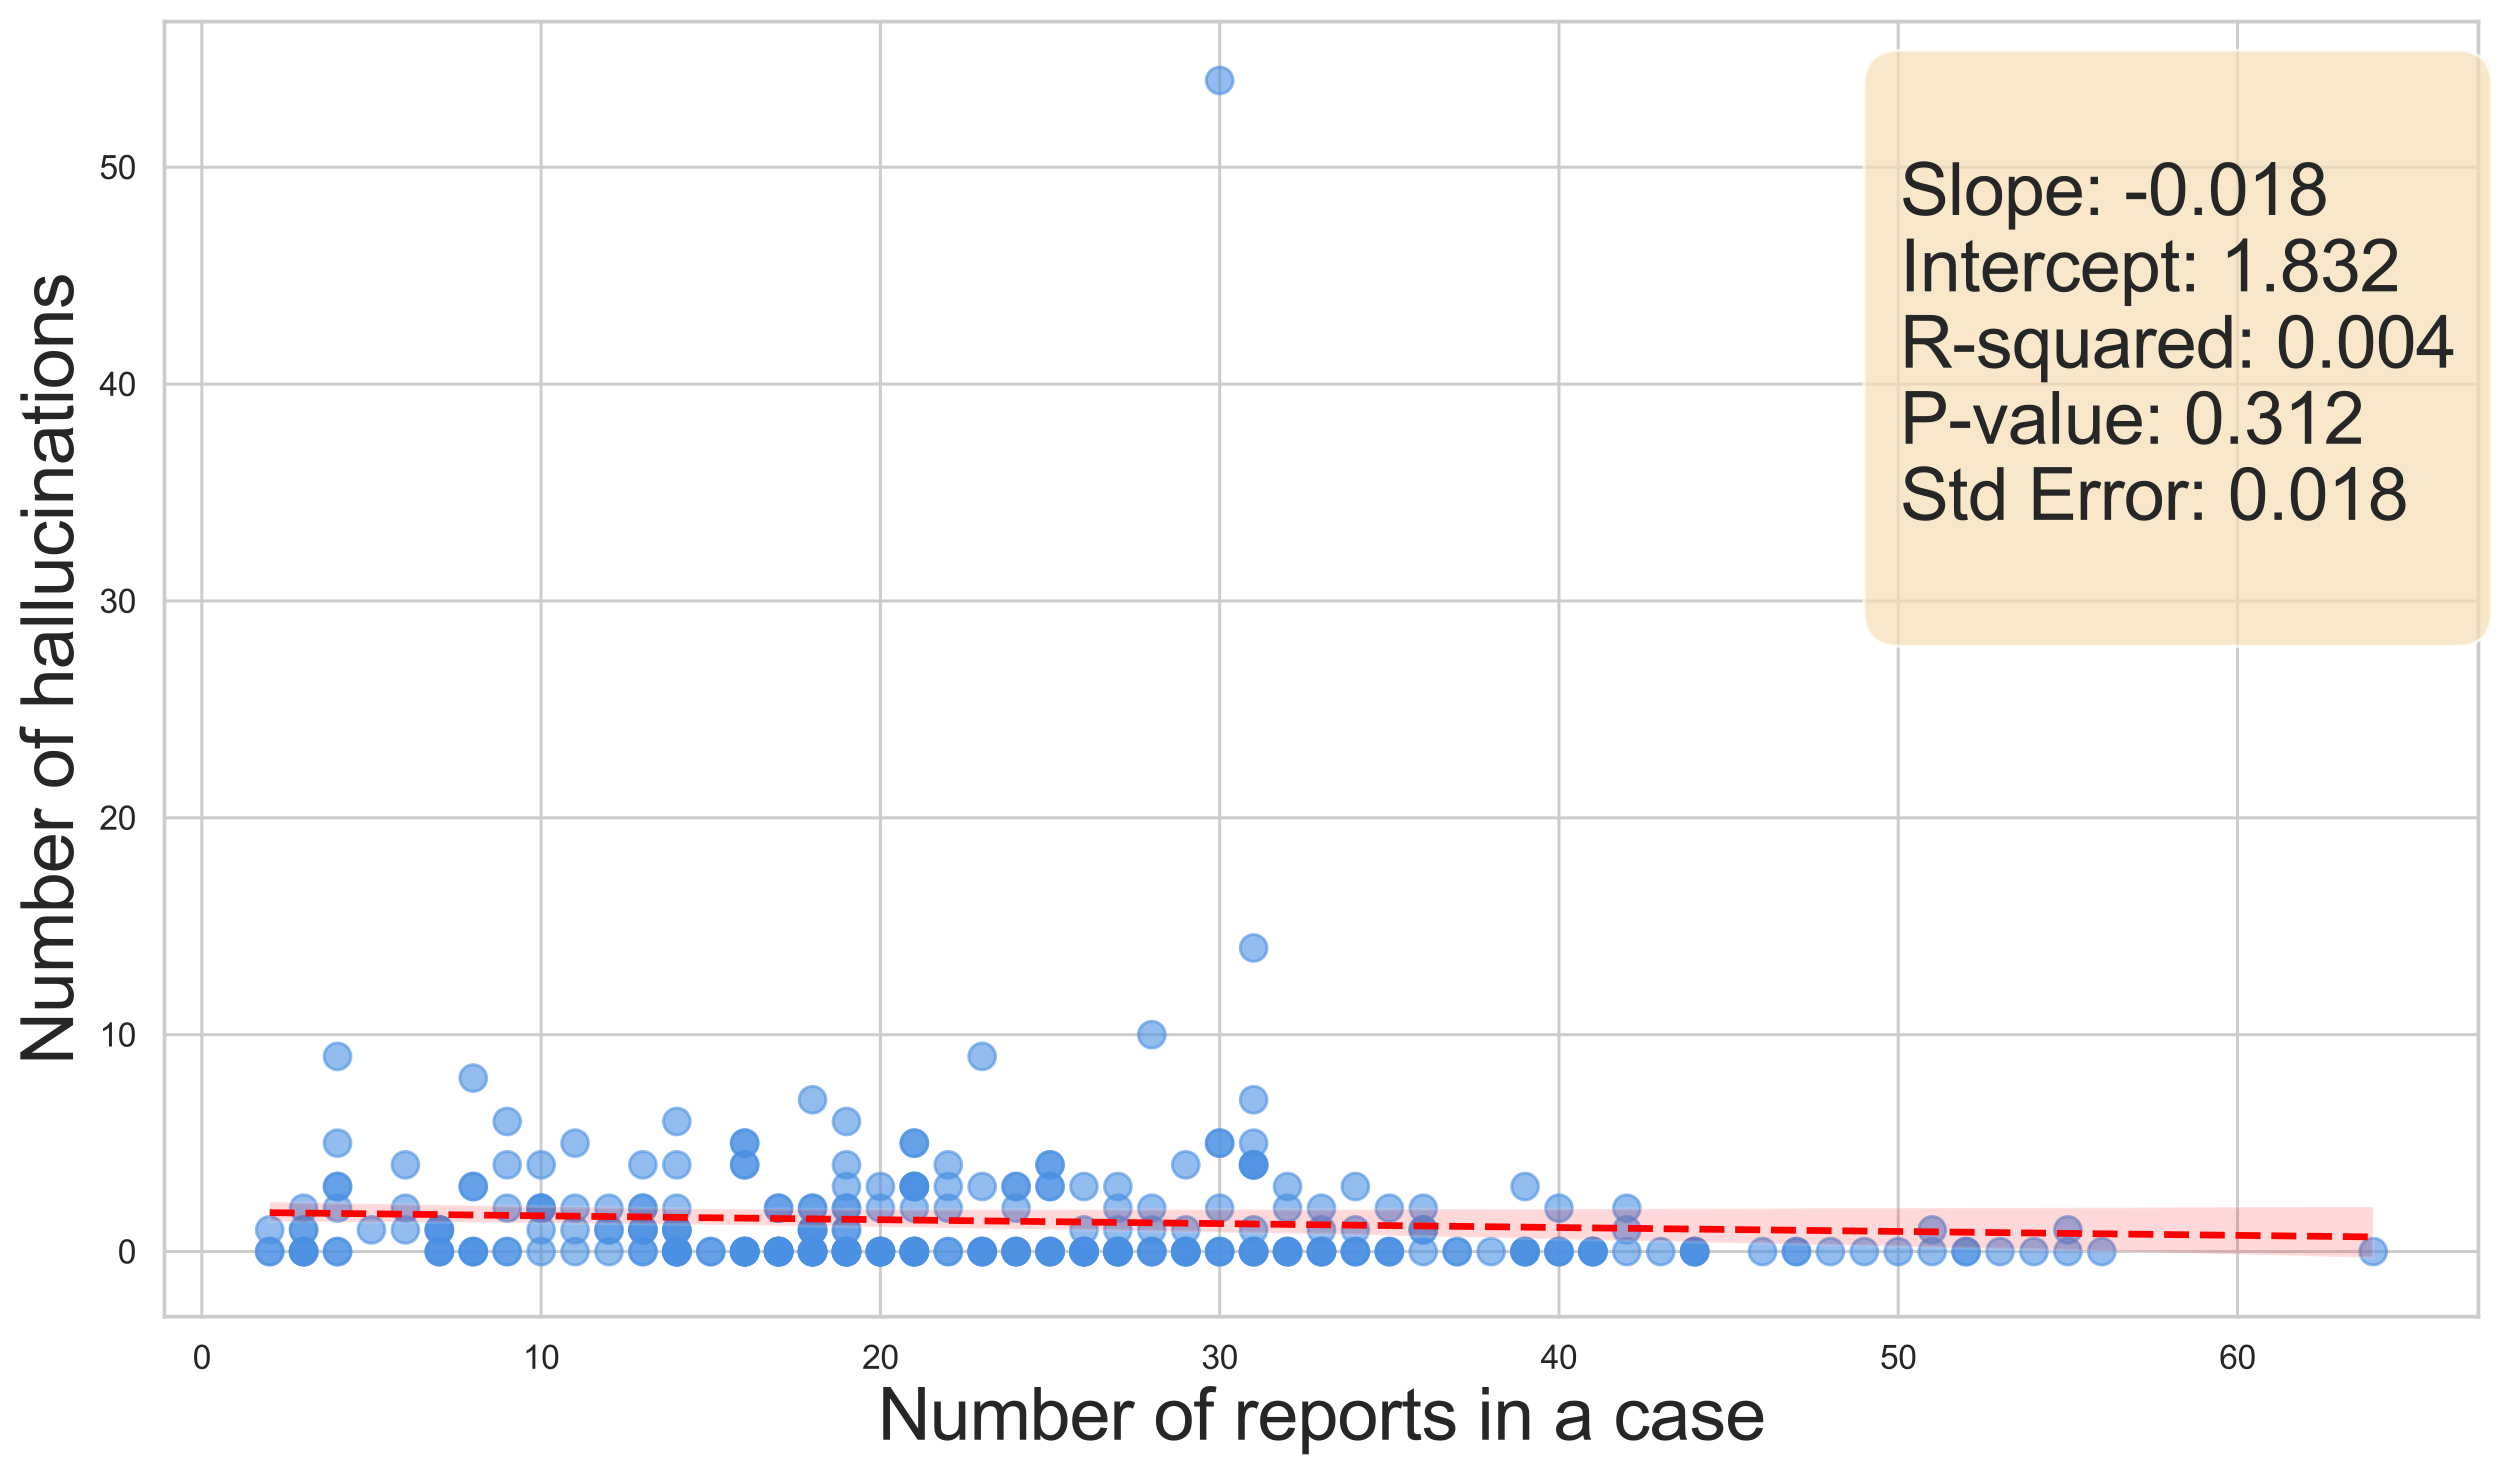 <?xml version="1.0" encoding="utf-8" standalone="no"?>
<!DOCTYPE svg PUBLIC "-//W3C//DTD SVG 1.1//EN"
  "http://www.w3.org/Graphics/SVG/1.1/DTD/svg11.dtd">
<svg xmlns:xlink="http://www.w3.org/1999/xlink" width="834.013pt" height="492.269pt" viewBox="0 0 834.013 492.269" xmlns="http://www.w3.org/2000/svg" version="1.1">
 <defs>
  <style type="text/css">*{stroke-linejoin: round; stroke-linecap: butt}</style>
 </defs>
 <g id="figure_1">
  <g id="patch_1">
   <path d="M 0 492.269 
L 834.013 492.269 
L 834.013 0 
L 0 0 
z
" style="fill: #ffffff"/>
  </g>
  <g id="axes_1">
   <g id="patch_2">
    <path d="M 54.883 439.267 
L 826.813 439.267 
L 826.813 7.2 
L 54.883 7.2 
z
" style="fill: #ffffff"/>
   </g>
   <g id="matplotlib.axis_1">
    <g id="xtick_1">
     <g id="line2d_1">
      <path d="M 67.333 439.267 
L 67.333 7.2 
" clip-path="url(#pd5e60139ff)" style="fill: none; stroke: #cccccc; stroke-linecap: round"/>
     </g>
     <g id="text_1">
      <!-- 0 -->
      <g style="fill: #262626" transform="translate(64.275 456.641) scale(0.11 -0.11)">
       <defs>
        <path id="ArialMT-30" d="M 266 2259 
Q 266 3072 433 3567 
Q 600 4063 929 4331 
Q 1259 4600 1759 4600 
Q 2128 4600 2406 4451 
Q 2684 4303 2865 4023 
Q 3047 3744 3150 3342 
Q 3253 2941 3253 2259 
Q 3253 1453 3087 958 
Q 2922 463 2592 192 
Q 2263 -78 1759 -78 
Q 1097 -78 719 397 
Q 266 969 266 2259 
z
M 844 2259 
Q 844 1131 1108 757 
Q 1372 384 1759 384 
Q 2147 384 2411 759 
Q 2675 1134 2675 2259 
Q 2675 3391 2411 3762 
Q 2147 4134 1753 4134 
Q 1366 4134 1134 3806 
Q 844 3388 844 2259 
z
" transform="scale(0.016)"/>
       </defs>
       <use xlink:href="#ArialMT-30"/>
      </g>
     </g>
    </g>
    <g id="xtick_2">
     <g id="line2d_2">
      <path d="M 180.52 439.267 
L 180.52 7.2 
" clip-path="url(#pd5e60139ff)" style="fill: none; stroke: #cccccc; stroke-linecap: round"/>
     </g>
     <g id="text_2">
      <!-- 10 -->
      <g style="fill: #262626" transform="translate(174.402 456.641) scale(0.11 -0.11)">
       <defs>
        <path id="ArialMT-31" d="M 2384 0 
L 1822 0 
L 1822 3584 
Q 1619 3391 1289 3197 
Q 959 3003 697 2906 
L 697 3450 
Q 1169 3672 1522 3987 
Q 1875 4303 2022 4600 
L 2384 4600 
L 2384 0 
z
" transform="scale(0.016)"/>
       </defs>
       <use xlink:href="#ArialMT-31"/>
       <use xlink:href="#ArialMT-30" transform="translate(55.615 0)"/>
      </g>
     </g>
    </g>
    <g id="xtick_3">
     <g id="line2d_3">
      <path d="M 293.706 439.267 
L 293.706 7.2 
" clip-path="url(#pd5e60139ff)" style="fill: none; stroke: #cccccc; stroke-linecap: round"/>
     </g>
     <g id="text_3">
      <!-- 20 -->
      <g style="fill: #262626" transform="translate(287.589 456.641) scale(0.11 -0.11)">
       <defs>
        <path id="ArialMT-32" d="M 3222 541 
L 3222 0 
L 194 0 
Q 188 203 259 391 
Q 375 700 629 1000 
Q 884 1300 1366 1694 
Q 2113 2306 2375 2664 
Q 2638 3022 2638 3341 
Q 2638 3675 2398 3904 
Q 2159 4134 1775 4134 
Q 1369 4134 1125 3890 
Q 881 3647 878 3216 
L 300 3275 
Q 359 3922 746 4261 
Q 1134 4600 1788 4600 
Q 2447 4600 2831 4234 
Q 3216 3869 3216 3328 
Q 3216 3053 3103 2787 
Q 2991 2522 2730 2228 
Q 2469 1934 1863 1422 
Q 1356 997 1212 845 
Q 1069 694 975 541 
L 3222 541 
z
" transform="scale(0.016)"/>
       </defs>
       <use xlink:href="#ArialMT-32"/>
       <use xlink:href="#ArialMT-30" transform="translate(55.615 0)"/>
      </g>
     </g>
    </g>
    <g id="xtick_4">
     <g id="line2d_4">
      <path d="M 406.892 439.267 
L 406.892 7.2 
" clip-path="url(#pd5e60139ff)" style="fill: none; stroke: #cccccc; stroke-linecap: round"/>
     </g>
     <g id="text_4">
      <!-- 30 -->
      <g style="fill: #262626" transform="translate(400.775 456.641) scale(0.11 -0.11)">
       <defs>
        <path id="ArialMT-33" d="M 269 1209 
L 831 1284 
Q 928 806 1161 595 
Q 1394 384 1728 384 
Q 2125 384 2398 659 
Q 2672 934 2672 1341 
Q 2672 1728 2419 1979 
Q 2166 2231 1775 2231 
Q 1616 2231 1378 2169 
L 1441 2663 
Q 1497 2656 1531 2656 
Q 1891 2656 2178 2843 
Q 2466 3031 2466 3422 
Q 2466 3731 2256 3934 
Q 2047 4138 1716 4138 
Q 1388 4138 1169 3931 
Q 950 3725 888 3313 
L 325 3413 
Q 428 3978 793 4289 
Q 1159 4600 1703 4600 
Q 2078 4600 2393 4439 
Q 2709 4278 2876 4000 
Q 3044 3722 3044 3409 
Q 3044 3113 2884 2869 
Q 2725 2625 2413 2481 
Q 2819 2388 3044 2092 
Q 3269 1797 3269 1353 
Q 3269 753 2831 336 
Q 2394 -81 1725 -81 
Q 1122 -81 723 278 
Q 325 638 269 1209 
z
" transform="scale(0.016)"/>
       </defs>
       <use xlink:href="#ArialMT-33"/>
       <use xlink:href="#ArialMT-30" transform="translate(55.615 0)"/>
      </g>
     </g>
    </g>
    <g id="xtick_5">
     <g id="line2d_5">
      <path d="M 520.078 439.267 
L 520.078 7.2 
" clip-path="url(#pd5e60139ff)" style="fill: none; stroke: #cccccc; stroke-linecap: round"/>
     </g>
     <g id="text_5">
      <!-- 40 -->
      <g style="fill: #262626" transform="translate(513.961 456.641) scale(0.11 -0.11)">
       <defs>
        <path id="ArialMT-34" d="M 2069 0 
L 2069 1097 
L 81 1097 
L 81 1613 
L 2172 4581 
L 2631 4581 
L 2631 1613 
L 3250 1613 
L 3250 1097 
L 2631 1097 
L 2631 0 
L 2069 0 
z
M 2069 1613 
L 2069 3678 
L 634 1613 
L 2069 1613 
z
" transform="scale(0.016)"/>
       </defs>
       <use xlink:href="#ArialMT-34"/>
       <use xlink:href="#ArialMT-30" transform="translate(55.615 0)"/>
      </g>
     </g>
    </g>
    <g id="xtick_6">
     <g id="line2d_6">
      <path d="M 633.264 439.267 
L 633.264 7.2 
" clip-path="url(#pd5e60139ff)" style="fill: none; stroke: #cccccc; stroke-linecap: round"/>
     </g>
     <g id="text_6">
      <!-- 50 -->
      <g style="fill: #262626" transform="translate(627.147 456.641) scale(0.11 -0.11)">
       <defs>
        <path id="ArialMT-35" d="M 266 1200 
L 856 1250 
Q 922 819 1161 601 
Q 1400 384 1738 384 
Q 2144 384 2425 690 
Q 2706 997 2706 1503 
Q 2706 1984 2436 2262 
Q 2166 2541 1728 2541 
Q 1456 2541 1237 2417 
Q 1019 2294 894 2097 
L 366 2166 
L 809 4519 
L 3088 4519 
L 3088 3981 
L 1259 3981 
L 1013 2750 
Q 1425 3038 1878 3038 
Q 2478 3038 2890 2622 
Q 3303 2206 3303 1553 
Q 3303 931 2941 478 
Q 2500 -78 1738 -78 
Q 1113 -78 717 272 
Q 322 622 266 1200 
z
" transform="scale(0.016)"/>
       </defs>
       <use xlink:href="#ArialMT-35"/>
       <use xlink:href="#ArialMT-30" transform="translate(55.615 0)"/>
      </g>
     </g>
    </g>
    <g id="xtick_7">
     <g id="line2d_7">
      <path d="M 746.451 439.267 
L 746.451 7.2 
" clip-path="url(#pd5e60139ff)" style="fill: none; stroke: #cccccc; stroke-linecap: round"/>
     </g>
     <g id="text_7">
      <!-- 60 -->
      <g style="fill: #262626" transform="translate(740.334 456.641) scale(0.11 -0.11)">
       <defs>
        <path id="ArialMT-36" d="M 3184 3459 
L 2625 3416 
Q 2550 3747 2413 3897 
Q 2184 4138 1850 4138 
Q 1581 4138 1378 3988 
Q 1113 3794 959 3422 
Q 806 3050 800 2363 
Q 1003 2672 1297 2822 
Q 1591 2972 1913 2972 
Q 2475 2972 2870 2558 
Q 3266 2144 3266 1488 
Q 3266 1056 3080 686 
Q 2894 316 2569 119 
Q 2244 -78 1831 -78 
Q 1128 -78 684 439 
Q 241 956 241 2144 
Q 241 3472 731 4075 
Q 1159 4600 1884 4600 
Q 2425 4600 2770 4297 
Q 3116 3994 3184 3459 
z
M 888 1484 
Q 888 1194 1011 928 
Q 1134 663 1356 523 
Q 1578 384 1822 384 
Q 2178 384 2434 671 
Q 2691 959 2691 1453 
Q 2691 1928 2437 2201 
Q 2184 2475 1800 2475 
Q 1419 2475 1153 2201 
Q 888 1928 888 1484 
z
" transform="scale(0.016)"/>
       </defs>
       <use xlink:href="#ArialMT-36"/>
       <use xlink:href="#ArialMT-30" transform="translate(55.615 0)"/>
      </g>
     </g>
    </g>
    <g id="text_8">
     <!-- Number of reports in a case -->
     <g style="fill: #262626" transform="translate(292.792 480.299) scale(0.24 -0.24)">
      <defs>
       <path id="ArialMT-4e" d="M 488 0 
L 488 4581 
L 1109 4581 
L 3516 984 
L 3516 4581 
L 4097 4581 
L 4097 0 
L 3475 0 
L 1069 3600 
L 1069 0 
L 488 0 
z
" transform="scale(0.016)"/>
       <path id="ArialMT-75" d="M 2597 0 
L 2597 488 
Q 2209 -75 1544 -75 
Q 1250 -75 995 37 
Q 741 150 617 320 
Q 494 491 444 738 
Q 409 903 409 1263 
L 409 3319 
L 972 3319 
L 972 1478 
Q 972 1038 1006 884 
Q 1059 663 1231 536 
Q 1403 409 1656 409 
Q 1909 409 2131 539 
Q 2353 669 2445 892 
Q 2538 1116 2538 1541 
L 2538 3319 
L 3100 3319 
L 3100 0 
L 2597 0 
z
" transform="scale(0.016)"/>
       <path id="ArialMT-6d" d="M 422 0 
L 422 3319 
L 925 3319 
L 925 2853 
Q 1081 3097 1340 3245 
Q 1600 3394 1931 3394 
Q 2300 3394 2536 3241 
Q 2772 3088 2869 2813 
Q 3263 3394 3894 3394 
Q 4388 3394 4653 3120 
Q 4919 2847 4919 2278 
L 4919 0 
L 4359 0 
L 4359 2091 
Q 4359 2428 4304 2576 
Q 4250 2725 4106 2815 
Q 3963 2906 3769 2906 
Q 3419 2906 3187 2673 
Q 2956 2441 2956 1928 
L 2956 0 
L 2394 0 
L 2394 2156 
Q 2394 2531 2256 2718 
Q 2119 2906 1806 2906 
Q 1569 2906 1367 2781 
Q 1166 2656 1075 2415 
Q 984 2175 984 1722 
L 984 0 
L 422 0 
z
" transform="scale(0.016)"/>
       <path id="ArialMT-62" d="M 941 0 
L 419 0 
L 419 4581 
L 981 4581 
L 981 2947 
Q 1338 3394 1891 3394 
Q 2197 3394 2470 3270 
Q 2744 3147 2920 2923 
Q 3097 2700 3197 2384 
Q 3297 2069 3297 1709 
Q 3297 856 2875 390 
Q 2453 -75 1863 -75 
Q 1275 -75 941 416 
L 941 0 
z
M 934 1684 
Q 934 1088 1097 822 
Q 1363 388 1816 388 
Q 2184 388 2453 708 
Q 2722 1028 2722 1663 
Q 2722 2313 2464 2622 
Q 2206 2931 1841 2931 
Q 1472 2931 1203 2611 
Q 934 2291 934 1684 
z
" transform="scale(0.016)"/>
       <path id="ArialMT-65" d="M 2694 1069 
L 3275 997 
Q 3138 488 2766 206 
Q 2394 -75 1816 -75 
Q 1088 -75 661 373 
Q 234 822 234 1631 
Q 234 2469 665 2931 
Q 1097 3394 1784 3394 
Q 2450 3394 2872 2941 
Q 3294 2488 3294 1666 
Q 3294 1616 3291 1516 
L 816 1516 
Q 847 969 1125 678 
Q 1403 388 1819 388 
Q 2128 388 2347 550 
Q 2566 713 2694 1069 
z
M 847 1978 
L 2700 1978 
Q 2663 2397 2488 2606 
Q 2219 2931 1791 2931 
Q 1403 2931 1139 2672 
Q 875 2413 847 1978 
z
" transform="scale(0.016)"/>
       <path id="ArialMT-72" d="M 416 0 
L 416 3319 
L 922 3319 
L 922 2816 
Q 1116 3169 1280 3281 
Q 1444 3394 1641 3394 
Q 1925 3394 2219 3213 
L 2025 2691 
Q 1819 2813 1613 2813 
Q 1428 2813 1281 2702 
Q 1134 2591 1072 2394 
Q 978 2094 978 1738 
L 978 0 
L 416 0 
z
" transform="scale(0.016)"/>
       <path id="ArialMT-20" transform="scale(0.016)"/>
       <path id="ArialMT-6f" d="M 213 1659 
Q 213 2581 725 3025 
Q 1153 3394 1769 3394 
Q 2453 3394 2887 2945 
Q 3322 2497 3322 1706 
Q 3322 1066 3130 698 
Q 2938 331 2570 128 
Q 2203 -75 1769 -75 
Q 1072 -75 642 372 
Q 213 819 213 1659 
z
M 791 1659 
Q 791 1022 1069 705 
Q 1347 388 1769 388 
Q 2188 388 2466 706 
Q 2744 1025 2744 1678 
Q 2744 2294 2464 2611 
Q 2184 2928 1769 2928 
Q 1347 2928 1069 2612 
Q 791 2297 791 1659 
z
" transform="scale(0.016)"/>
       <path id="ArialMT-66" d="M 556 0 
L 556 2881 
L 59 2881 
L 59 3319 
L 556 3319 
L 556 3672 
Q 556 4006 616 4169 
Q 697 4388 901 4523 
Q 1106 4659 1475 4659 
Q 1713 4659 2000 4603 
L 1916 4113 
Q 1741 4144 1584 4144 
Q 1328 4144 1222 4034 
Q 1116 3925 1116 3625 
L 1116 3319 
L 1763 3319 
L 1763 2881 
L 1116 2881 
L 1116 0 
L 556 0 
z
" transform="scale(0.016)"/>
       <path id="ArialMT-70" d="M 422 -1272 
L 422 3319 
L 934 3319 
L 934 2888 
Q 1116 3141 1344 3267 
Q 1572 3394 1897 3394 
Q 2322 3394 2647 3175 
Q 2972 2956 3137 2557 
Q 3303 2159 3303 1684 
Q 3303 1175 3120 767 
Q 2938 359 2589 142 
Q 2241 -75 1856 -75 
Q 1575 -75 1351 44 
Q 1128 163 984 344 
L 984 -1272 
L 422 -1272 
z
M 931 1641 
Q 931 1000 1190 694 
Q 1450 388 1819 388 
Q 2194 388 2461 705 
Q 2728 1022 2728 1688 
Q 2728 2322 2467 2637 
Q 2206 2953 1844 2953 
Q 1484 2953 1207 2617 
Q 931 2281 931 1641 
z
" transform="scale(0.016)"/>
       <path id="ArialMT-74" d="M 1650 503 
L 1731 6 
Q 1494 -44 1306 -44 
Q 1000 -44 831 53 
Q 663 150 594 308 
Q 525 466 525 972 
L 525 2881 
L 113 2881 
L 113 3319 
L 525 3319 
L 525 4141 
L 1084 4478 
L 1084 3319 
L 1650 3319 
L 1650 2881 
L 1084 2881 
L 1084 941 
Q 1084 700 1114 631 
Q 1144 563 1211 522 
Q 1278 481 1403 481 
Q 1497 481 1650 503 
z
" transform="scale(0.016)"/>
       <path id="ArialMT-73" d="M 197 991 
L 753 1078 
Q 800 744 1014 566 
Q 1228 388 1613 388 
Q 2000 388 2187 545 
Q 2375 703 2375 916 
Q 2375 1106 2209 1216 
Q 2094 1291 1634 1406 
Q 1016 1563 777 1677 
Q 538 1791 414 1992 
Q 291 2194 291 2438 
Q 291 2659 392 2848 
Q 494 3038 669 3163 
Q 800 3259 1026 3326 
Q 1253 3394 1513 3394 
Q 1903 3394 2198 3281 
Q 2494 3169 2634 2976 
Q 2775 2784 2828 2463 
L 2278 2388 
Q 2241 2644 2061 2787 
Q 1881 2931 1553 2931 
Q 1166 2931 1000 2803 
Q 834 2675 834 2503 
Q 834 2394 903 2306 
Q 972 2216 1119 2156 
Q 1203 2125 1616 2013 
Q 2213 1853 2448 1751 
Q 2684 1650 2818 1456 
Q 2953 1263 2953 975 
Q 2953 694 2789 445 
Q 2625 197 2315 61 
Q 2006 -75 1616 -75 
Q 969 -75 630 194 
Q 291 463 197 991 
z
" transform="scale(0.016)"/>
       <path id="ArialMT-69" d="M 425 3934 
L 425 4581 
L 988 4581 
L 988 3934 
L 425 3934 
z
M 425 0 
L 425 3319 
L 988 3319 
L 988 0 
L 425 0 
z
" transform="scale(0.016)"/>
       <path id="ArialMT-6e" d="M 422 0 
L 422 3319 
L 928 3319 
L 928 2847 
Q 1294 3394 1984 3394 
Q 2284 3394 2536 3286 
Q 2788 3178 2913 3003 
Q 3038 2828 3088 2588 
Q 3119 2431 3119 2041 
L 3119 0 
L 2556 0 
L 2556 2019 
Q 2556 2363 2490 2533 
Q 2425 2703 2258 2804 
Q 2091 2906 1866 2906 
Q 1506 2906 1245 2678 
Q 984 2450 984 1813 
L 984 0 
L 422 0 
z
" transform="scale(0.016)"/>
       <path id="ArialMT-61" d="M 2588 409 
Q 2275 144 1986 34 
Q 1697 -75 1366 -75 
Q 819 -75 525 192 
Q 231 459 231 875 
Q 231 1119 342 1320 
Q 453 1522 633 1644 
Q 813 1766 1038 1828 
Q 1203 1872 1538 1913 
Q 2219 1994 2541 2106 
Q 2544 2222 2544 2253 
Q 2544 2597 2384 2738 
Q 2169 2928 1744 2928 
Q 1347 2928 1158 2789 
Q 969 2650 878 2297 
L 328 2372 
Q 403 2725 575 2942 
Q 747 3159 1072 3276 
Q 1397 3394 1825 3394 
Q 2250 3394 2515 3294 
Q 2781 3194 2906 3042 
Q 3031 2891 3081 2659 
Q 3109 2516 3109 2141 
L 3109 1391 
Q 3109 606 3145 398 
Q 3181 191 3288 0 
L 2700 0 
Q 2613 175 2588 409 
z
M 2541 1666 
Q 2234 1541 1622 1453 
Q 1275 1403 1131 1340 
Q 988 1278 909 1158 
Q 831 1038 831 891 
Q 831 666 1001 516 
Q 1172 366 1500 366 
Q 1825 366 2078 508 
Q 2331 650 2450 897 
Q 2541 1088 2541 1459 
L 2541 1666 
z
" transform="scale(0.016)"/>
       <path id="ArialMT-63" d="M 2588 1216 
L 3141 1144 
Q 3050 572 2676 248 
Q 2303 -75 1759 -75 
Q 1078 -75 664 370 
Q 250 816 250 1647 
Q 250 2184 428 2587 
Q 606 2991 970 3192 
Q 1334 3394 1763 3394 
Q 2303 3394 2647 3120 
Q 2991 2847 3088 2344 
L 2541 2259 
Q 2463 2594 2264 2762 
Q 2066 2931 1784 2931 
Q 1359 2931 1093 2626 
Q 828 2322 828 1663 
Q 828 994 1084 691 
Q 1341 388 1753 388 
Q 2084 388 2306 591 
Q 2528 794 2588 1216 
z
" transform="scale(0.016)"/>
      </defs>
      <use xlink:href="#ArialMT-4e"/>
      <use xlink:href="#ArialMT-75" transform="translate(72.217 0)"/>
      <use xlink:href="#ArialMT-6d" transform="translate(127.832 0)"/>
      <use xlink:href="#ArialMT-62" transform="translate(211.133 0)"/>
      <use xlink:href="#ArialMT-65" transform="translate(266.748 0)"/>
      <use xlink:href="#ArialMT-72" transform="translate(322.363 0)"/>
      <use xlink:href="#ArialMT-20" transform="translate(355.664 0)"/>
      <use xlink:href="#ArialMT-6f" transform="translate(383.447 0)"/>
      <use xlink:href="#ArialMT-66" transform="translate(439.062 0)"/>
      <use xlink:href="#ArialMT-20" transform="translate(466.846 0)"/>
      <use xlink:href="#ArialMT-72" transform="translate(494.629 0)"/>
      <use xlink:href="#ArialMT-65" transform="translate(527.93 0)"/>
      <use xlink:href="#ArialMT-70" transform="translate(583.545 0)"/>
      <use xlink:href="#ArialMT-6f" transform="translate(639.16 0)"/>
      <use xlink:href="#ArialMT-72" transform="translate(694.775 0)"/>
      <use xlink:href="#ArialMT-74" transform="translate(728.076 0)"/>
      <use xlink:href="#ArialMT-73" transform="translate(755.859 0)"/>
      <use xlink:href="#ArialMT-20" transform="translate(805.859 0)"/>
      <use xlink:href="#ArialMT-69" transform="translate(833.643 0)"/>
      <use xlink:href="#ArialMT-6e" transform="translate(855.859 0)"/>
      <use xlink:href="#ArialMT-20" transform="translate(911.475 0)"/>
      <use xlink:href="#ArialMT-61" transform="translate(939.258 0)"/>
      <use xlink:href="#ArialMT-20" transform="translate(994.873 0)"/>
      <use xlink:href="#ArialMT-63" transform="translate(1022.656 0)"/>
      <use xlink:href="#ArialMT-61" transform="translate(1072.656 0)"/>
      <use xlink:href="#ArialMT-73" transform="translate(1128.271 0)"/>
      <use xlink:href="#ArialMT-65" transform="translate(1178.271 0)"/>
     </g>
    </g>
   </g>
   <g id="matplotlib.axis_2">
    <g id="ytick_1">
     <g id="line2d_8">
      <path d="M 54.883 417.537 
L 826.813 417.537 
" clip-path="url(#pd5e60139ff)" style="fill: none; stroke: #cccccc; stroke-linecap: round"/>
     </g>
     <g id="text_9">
      <!-- 0 -->
      <g style="fill: #262626" transform="translate(39.266 421.474) scale(0.11 -0.11)">
       <use xlink:href="#ArialMT-30"/>
      </g>
     </g>
    </g>
    <g id="ytick_2">
     <g id="line2d_9">
      <path d="M 54.883 345.185 
L 826.813 345.185 
" clip-path="url(#pd5e60139ff)" style="fill: none; stroke: #cccccc; stroke-linecap: round"/>
     </g>
     <g id="text_10">
      <!-- 10 -->
      <g style="fill: #262626" transform="translate(33.149 349.122) scale(0.11 -0.11)">
       <use xlink:href="#ArialMT-31"/>
       <use xlink:href="#ArialMT-30" transform="translate(55.615 0)"/>
      </g>
     </g>
    </g>
    <g id="ytick_3">
     <g id="line2d_10">
      <path d="M 54.883 272.834 
L 826.813 272.834 
" clip-path="url(#pd5e60139ff)" style="fill: none; stroke: #cccccc; stroke-linecap: round"/>
     </g>
     <g id="text_11">
      <!-- 20 -->
      <g style="fill: #262626" transform="translate(33.149 276.771) scale(0.11 -0.11)">
       <use xlink:href="#ArialMT-32"/>
       <use xlink:href="#ArialMT-30" transform="translate(55.615 0)"/>
      </g>
     </g>
    </g>
    <g id="ytick_4">
     <g id="line2d_11">
      <path d="M 54.883 200.483 
L 826.813 200.483 
" clip-path="url(#pd5e60139ff)" style="fill: none; stroke: #cccccc; stroke-linecap: round"/>
     </g>
     <g id="text_12">
      <!-- 30 -->
      <g style="fill: #262626" transform="translate(33.149 204.419) scale(0.11 -0.11)">
       <use xlink:href="#ArialMT-33"/>
       <use xlink:href="#ArialMT-30" transform="translate(55.615 0)"/>
      </g>
     </g>
    </g>
    <g id="ytick_5">
     <g id="line2d_12">
      <path d="M 54.883 128.131 
L 826.813 128.131 
" clip-path="url(#pd5e60139ff)" style="fill: none; stroke: #cccccc; stroke-linecap: round"/>
     </g>
     <g id="text_13">
      <!-- 40 -->
      <g style="fill: #262626" transform="translate(33.149 132.068) scale(0.11 -0.11)">
       <use xlink:href="#ArialMT-34"/>
       <use xlink:href="#ArialMT-30" transform="translate(55.615 0)"/>
      </g>
     </g>
    </g>
    <g id="ytick_6">
     <g id="line2d_13">
      <path d="M 54.883 55.78 
L 826.813 55.78 
" clip-path="url(#pd5e60139ff)" style="fill: none; stroke: #cccccc; stroke-linecap: round"/>
     </g>
     <g id="text_14">
      <!-- 50 -->
      <g style="fill: #262626" transform="translate(33.149 59.717) scale(0.11 -0.11)">
       <use xlink:href="#ArialMT-35"/>
       <use xlink:href="#ArialMT-30" transform="translate(55.615 0)"/>
      </g>
     </g>
    </g>
    <g id="text_15">
     <!-- Number of hallucinations -->
     <g style="fill: #262626" transform="translate(24.379 355.296) rotate(-90) scale(0.24 -0.24)">
      <defs>
       <path id="ArialMT-68" d="M 422 0 
L 422 4581 
L 984 4581 
L 984 2938 
Q 1378 3394 1978 3394 
Q 2347 3394 2619 3248 
Q 2891 3103 3008 2847 
Q 3125 2591 3125 2103 
L 3125 0 
L 2563 0 
L 2563 2103 
Q 2563 2525 2380 2717 
Q 2197 2909 1863 2909 
Q 1613 2909 1392 2779 
Q 1172 2650 1078 2428 
Q 984 2206 984 1816 
L 984 0 
L 422 0 
z
" transform="scale(0.016)"/>
       <path id="ArialMT-6c" d="M 409 0 
L 409 4581 
L 972 4581 
L 972 0 
L 409 0 
z
" transform="scale(0.016)"/>
      </defs>
      <use xlink:href="#ArialMT-4e"/>
      <use xlink:href="#ArialMT-75" transform="translate(72.217 0)"/>
      <use xlink:href="#ArialMT-6d" transform="translate(127.832 0)"/>
      <use xlink:href="#ArialMT-62" transform="translate(211.133 0)"/>
      <use xlink:href="#ArialMT-65" transform="translate(266.748 0)"/>
      <use xlink:href="#ArialMT-72" transform="translate(322.363 0)"/>
      <use xlink:href="#ArialMT-20" transform="translate(355.664 0)"/>
      <use xlink:href="#ArialMT-6f" transform="translate(383.447 0)"/>
      <use xlink:href="#ArialMT-66" transform="translate(439.062 0)"/>
      <use xlink:href="#ArialMT-20" transform="translate(466.846 0)"/>
      <use xlink:href="#ArialMT-68" transform="translate(494.629 0)"/>
      <use xlink:href="#ArialMT-61" transform="translate(550.244 0)"/>
      <use xlink:href="#ArialMT-6c" transform="translate(605.859 0)"/>
      <use xlink:href="#ArialMT-6c" transform="translate(628.076 0)"/>
      <use xlink:href="#ArialMT-75" transform="translate(650.293 0)"/>
      <use xlink:href="#ArialMT-63" transform="translate(705.908 0)"/>
      <use xlink:href="#ArialMT-69" transform="translate(755.908 0)"/>
      <use xlink:href="#ArialMT-6e" transform="translate(778.125 0)"/>
      <use xlink:href="#ArialMT-61" transform="translate(833.74 0)"/>
      <use xlink:href="#ArialMT-74" transform="translate(889.355 0)"/>
      <use xlink:href="#ArialMT-69" transform="translate(917.139 0)"/>
      <use xlink:href="#ArialMT-6f" transform="translate(939.355 0)"/>
      <use xlink:href="#ArialMT-6e" transform="translate(994.971 0)"/>
      <use xlink:href="#ArialMT-73" transform="translate(1050.586 0)"/>
     </g>
    </g>
   </g>
   <g id="PathCollection_1">
    <defs>
     <path id="mb2226b1e56" d="M 0 4.472 
C 1.186 4.472 2.324 4.001 3.162 3.162 
C 4.001 2.324 4.472 1.186 4.472 0 
C 4.472 -1.186 4.001 -2.324 3.162 -3.162 
C 2.324 -4.001 1.186 -4.472 0 -4.472 
C -1.186 -4.472 -2.324 -4.001 -3.162 -3.162 
C -4.001 -2.324 -4.472 -1.186 -4.472 0 
C -4.472 1.186 -4.001 2.324 -3.162 3.162 
C -2.324 4.001 -1.186 4.472 0 4.472 
z
" style="stroke: #4a90e2; stroke-opacity: 0.6"/>
    </defs>
    <g clip-path="url(#pd5e60139ff)">
     <use xlink:href="#mb2226b1e56" x="112.608" y="417.537" style="fill: #4a90e2; fill-opacity: 0.6; stroke: #4a90e2; stroke-opacity: 0.6"/>
     <use xlink:href="#mb2226b1e56" x="395.573" y="417.537" style="fill: #4a90e2; fill-opacity: 0.6; stroke: #4a90e2; stroke-opacity: 0.6"/>
     <use xlink:href="#mb2226b1e56" x="214.475" y="410.302" style="fill: #4a90e2; fill-opacity: 0.6; stroke: #4a90e2; stroke-opacity: 0.6"/>
     <use xlink:href="#mb2226b1e56" x="282.387" y="395.831" style="fill: #4a90e2; fill-opacity: 0.6; stroke: #4a90e2; stroke-opacity: 0.6"/>
     <use xlink:href="#mb2226b1e56" x="282.387" y="417.537" style="fill: #4a90e2; fill-opacity: 0.6; stroke: #4a90e2; stroke-opacity: 0.6"/>
     <use xlink:href="#mb2226b1e56" x="225.794" y="410.302" style="fill: #4a90e2; fill-opacity: 0.6; stroke: #4a90e2; stroke-opacity: 0.6"/>
     <use xlink:href="#mb2226b1e56" x="429.529" y="417.537" style="fill: #4a90e2; fill-opacity: 0.6; stroke: #4a90e2; stroke-opacity: 0.6"/>
     <use xlink:href="#mb2226b1e56" x="610.627" y="417.537" style="fill: #4a90e2; fill-opacity: 0.6; stroke: #4a90e2; stroke-opacity: 0.6"/>
     <use xlink:href="#mb2226b1e56" x="350.299" y="395.831" style="fill: #4a90e2; fill-opacity: 0.6; stroke: #4a90e2; stroke-opacity: 0.6"/>
     <use xlink:href="#mb2226b1e56" x="271.068" y="417.537" style="fill: #4a90e2; fill-opacity: 0.6; stroke: #4a90e2; stroke-opacity: 0.6"/>
     <use xlink:href="#mb2226b1e56" x="599.309" y="417.537" style="fill: #4a90e2; fill-opacity: 0.6; stroke: #4a90e2; stroke-opacity: 0.6"/>
     <use xlink:href="#mb2226b1e56" x="282.387" y="388.596" style="fill: #4a90e2; fill-opacity: 0.6; stroke: #4a90e2; stroke-opacity: 0.6"/>
     <use xlink:href="#mb2226b1e56" x="305.024" y="417.537" style="fill: #4a90e2; fill-opacity: 0.6; stroke: #4a90e2; stroke-opacity: 0.6"/>
     <use xlink:href="#mb2226b1e56" x="305.024" y="395.831" style="fill: #4a90e2; fill-opacity: 0.6; stroke: #4a90e2; stroke-opacity: 0.6"/>
     <use xlink:href="#mb2226b1e56" x="440.848" y="417.537" style="fill: #4a90e2; fill-opacity: 0.6; stroke: #4a90e2; stroke-opacity: 0.6"/>
     <use xlink:href="#mb2226b1e56" x="508.76" y="417.537" style="fill: #4a90e2; fill-opacity: 0.6; stroke: #4a90e2; stroke-opacity: 0.6"/>
     <use xlink:href="#mb2226b1e56" x="338.98" y="395.831" style="fill: #4a90e2; fill-opacity: 0.6; stroke: #4a90e2; stroke-opacity: 0.6"/>
     <use xlink:href="#mb2226b1e56" x="180.52" y="403.066" style="fill: #4a90e2; fill-opacity: 0.6; stroke: #4a90e2; stroke-opacity: 0.6"/>
     <use xlink:href="#mb2226b1e56" x="135.245" y="410.302" style="fill: #4a90e2; fill-opacity: 0.6; stroke: #4a90e2; stroke-opacity: 0.6"/>
     <use xlink:href="#mb2226b1e56" x="395.573" y="417.537" style="fill: #4a90e2; fill-opacity: 0.6; stroke: #4a90e2; stroke-opacity: 0.6"/>
     <use xlink:href="#mb2226b1e56" x="180.52" y="410.302" style="fill: #4a90e2; fill-opacity: 0.6; stroke: #4a90e2; stroke-opacity: 0.6"/>
     <use xlink:href="#mb2226b1e56" x="440.848" y="417.537" style="fill: #4a90e2; fill-opacity: 0.6; stroke: #4a90e2; stroke-opacity: 0.6"/>
     <use xlink:href="#mb2226b1e56" x="338.98" y="417.537" style="fill: #4a90e2; fill-opacity: 0.6; stroke: #4a90e2; stroke-opacity: 0.6"/>
     <use xlink:href="#mb2226b1e56" x="191.838" y="417.537" style="fill: #4a90e2; fill-opacity: 0.6; stroke: #4a90e2; stroke-opacity: 0.6"/>
     <use xlink:href="#mb2226b1e56" x="203.157" y="410.302" style="fill: #4a90e2; fill-opacity: 0.6; stroke: #4a90e2; stroke-opacity: 0.6"/>
     <use xlink:href="#mb2226b1e56" x="395.573" y="417.537" style="fill: #4a90e2; fill-opacity: 0.6; stroke: #4a90e2; stroke-opacity: 0.6"/>
     <use xlink:href="#mb2226b1e56" x="361.617" y="417.537" style="fill: #4a90e2; fill-opacity: 0.6; stroke: #4a90e2; stroke-opacity: 0.6"/>
     <use xlink:href="#mb2226b1e56" x="463.485" y="417.537" style="fill: #4a90e2; fill-opacity: 0.6; stroke: #4a90e2; stroke-opacity: 0.6"/>
     <use xlink:href="#mb2226b1e56" x="508.76" y="417.537" style="fill: #4a90e2; fill-opacity: 0.6; stroke: #4a90e2; stroke-opacity: 0.6"/>
     <use xlink:href="#mb2226b1e56" x="474.804" y="417.537" style="fill: #4a90e2; fill-opacity: 0.6; stroke: #4a90e2; stroke-opacity: 0.6"/>
     <use xlink:href="#mb2226b1e56" x="293.706" y="417.537" style="fill: #4a90e2; fill-opacity: 0.6; stroke: #4a90e2; stroke-opacity: 0.6"/>
     <use xlink:href="#mb2226b1e56" x="157.882" y="359.656" style="fill: #4a90e2; fill-opacity: 0.6; stroke: #4a90e2; stroke-opacity: 0.6"/>
     <use xlink:href="#mb2226b1e56" x="440.848" y="410.302" style="fill: #4a90e2; fill-opacity: 0.6; stroke: #4a90e2; stroke-opacity: 0.6"/>
     <use xlink:href="#mb2226b1e56" x="282.387" y="417.537" style="fill: #4a90e2; fill-opacity: 0.6; stroke: #4a90e2; stroke-opacity: 0.6"/>
     <use xlink:href="#mb2226b1e56" x="565.353" y="417.537" style="fill: #4a90e2; fill-opacity: 0.6; stroke: #4a90e2; stroke-opacity: 0.6"/>
     <use xlink:href="#mb2226b1e56" x="225.794" y="417.537" style="fill: #4a90e2; fill-opacity: 0.6; stroke: #4a90e2; stroke-opacity: 0.6"/>
     <use xlink:href="#mb2226b1e56" x="203.157" y="417.537" style="fill: #4a90e2; fill-opacity: 0.6; stroke: #4a90e2; stroke-opacity: 0.6"/>
     <use xlink:href="#mb2226b1e56" x="338.98" y="417.537" style="fill: #4a90e2; fill-opacity: 0.6; stroke: #4a90e2; stroke-opacity: 0.6"/>
     <use xlink:href="#mb2226b1e56" x="271.068" y="410.302" style="fill: #4a90e2; fill-opacity: 0.6; stroke: #4a90e2; stroke-opacity: 0.6"/>
     <use xlink:href="#mb2226b1e56" x="293.706" y="417.537" style="fill: #4a90e2; fill-opacity: 0.6; stroke: #4a90e2; stroke-opacity: 0.6"/>
     <use xlink:href="#mb2226b1e56" x="429.529" y="403.066" style="fill: #4a90e2; fill-opacity: 0.6; stroke: #4a90e2; stroke-opacity: 0.6"/>
     <use xlink:href="#mb2226b1e56" x="169.201" y="417.537" style="fill: #4a90e2; fill-opacity: 0.6; stroke: #4a90e2; stroke-opacity: 0.6"/>
     <use xlink:href="#mb2226b1e56" x="293.706" y="395.831" style="fill: #4a90e2; fill-opacity: 0.6; stroke: #4a90e2; stroke-opacity: 0.6"/>
     <use xlink:href="#mb2226b1e56" x="655.902" y="417.537" style="fill: #4a90e2; fill-opacity: 0.6; stroke: #4a90e2; stroke-opacity: 0.6"/>
     <use xlink:href="#mb2226b1e56" x="248.431" y="417.537" style="fill: #4a90e2; fill-opacity: 0.6; stroke: #4a90e2; stroke-opacity: 0.6"/>
     <use xlink:href="#mb2226b1e56" x="259.75" y="417.537" style="fill: #4a90e2; fill-opacity: 0.6; stroke: #4a90e2; stroke-opacity: 0.6"/>
     <use xlink:href="#mb2226b1e56" x="542.715" y="403.066" style="fill: #4a90e2; fill-opacity: 0.6; stroke: #4a90e2; stroke-opacity: 0.6"/>
     <use xlink:href="#mb2226b1e56" x="214.475" y="388.596" style="fill: #4a90e2; fill-opacity: 0.6; stroke: #4a90e2; stroke-opacity: 0.6"/>
     <use xlink:href="#mb2226b1e56" x="157.882" y="395.831" style="fill: #4a90e2; fill-opacity: 0.6; stroke: #4a90e2; stroke-opacity: 0.6"/>
     <use xlink:href="#mb2226b1e56" x="293.706" y="417.537" style="fill: #4a90e2; fill-opacity: 0.6; stroke: #4a90e2; stroke-opacity: 0.6"/>
     <use xlink:href="#mb2226b1e56" x="372.936" y="417.537" style="fill: #4a90e2; fill-opacity: 0.6; stroke: #4a90e2; stroke-opacity: 0.6"/>
     <use xlink:href="#mb2226b1e56" x="146.564" y="410.302" style="fill: #4a90e2; fill-opacity: 0.6; stroke: #4a90e2; stroke-opacity: 0.6"/>
     <use xlink:href="#mb2226b1e56" x="271.068" y="417.537" style="fill: #4a90e2; fill-opacity: 0.6; stroke: #4a90e2; stroke-opacity: 0.6"/>
     <use xlink:href="#mb2226b1e56" x="350.299" y="395.831" style="fill: #4a90e2; fill-opacity: 0.6; stroke: #4a90e2; stroke-opacity: 0.6"/>
     <use xlink:href="#mb2226b1e56" x="531.397" y="417.537" style="fill: #4a90e2; fill-opacity: 0.6; stroke: #4a90e2; stroke-opacity: 0.6"/>
     <use xlink:href="#mb2226b1e56" x="418.211" y="417.537" style="fill: #4a90e2; fill-opacity: 0.6; stroke: #4a90e2; stroke-opacity: 0.6"/>
     <use xlink:href="#mb2226b1e56" x="225.794" y="410.302" style="fill: #4a90e2; fill-opacity: 0.6; stroke: #4a90e2; stroke-opacity: 0.6"/>
     <use xlink:href="#mb2226b1e56" x="474.804" y="410.302" style="fill: #4a90e2; fill-opacity: 0.6; stroke: #4a90e2; stroke-opacity: 0.6"/>
     <use xlink:href="#mb2226b1e56" x="282.387" y="417.537" style="fill: #4a90e2; fill-opacity: 0.6; stroke: #4a90e2; stroke-opacity: 0.6"/>
     <use xlink:href="#mb2226b1e56" x="101.289" y="403.066" style="fill: #4a90e2; fill-opacity: 0.6; stroke: #4a90e2; stroke-opacity: 0.6"/>
     <use xlink:href="#mb2226b1e56" x="542.715" y="417.537" style="fill: #4a90e2; fill-opacity: 0.6; stroke: #4a90e2; stroke-opacity: 0.6"/>
     <use xlink:href="#mb2226b1e56" x="474.804" y="410.302" style="fill: #4a90e2; fill-opacity: 0.6; stroke: #4a90e2; stroke-opacity: 0.6"/>
     <use xlink:href="#mb2226b1e56" x="248.431" y="381.361" style="fill: #4a90e2; fill-opacity: 0.6; stroke: #4a90e2; stroke-opacity: 0.6"/>
     <use xlink:href="#mb2226b1e56" x="191.838" y="410.302" style="fill: #4a90e2; fill-opacity: 0.6; stroke: #4a90e2; stroke-opacity: 0.6"/>
     <use xlink:href="#mb2226b1e56" x="248.431" y="417.537" style="fill: #4a90e2; fill-opacity: 0.6; stroke: #4a90e2; stroke-opacity: 0.6"/>
     <use xlink:href="#mb2226b1e56" x="225.794" y="403.066" style="fill: #4a90e2; fill-opacity: 0.6; stroke: #4a90e2; stroke-opacity: 0.6"/>
     <use xlink:href="#mb2226b1e56" x="361.617" y="417.537" style="fill: #4a90e2; fill-opacity: 0.6; stroke: #4a90e2; stroke-opacity: 0.6"/>
     <use xlink:href="#mb2226b1e56" x="157.882" y="417.537" style="fill: #4a90e2; fill-opacity: 0.6; stroke: #4a90e2; stroke-opacity: 0.6"/>
     <use xlink:href="#mb2226b1e56" x="203.157" y="410.302" style="fill: #4a90e2; fill-opacity: 0.6; stroke: #4a90e2; stroke-opacity: 0.6"/>
     <use xlink:href="#mb2226b1e56" x="418.211" y="410.302" style="fill: #4a90e2; fill-opacity: 0.6; stroke: #4a90e2; stroke-opacity: 0.6"/>
     <use xlink:href="#mb2226b1e56" x="395.573" y="417.537" style="fill: #4a90e2; fill-opacity: 0.6; stroke: #4a90e2; stroke-opacity: 0.6"/>
     <use xlink:href="#mb2226b1e56" x="338.98" y="403.066" style="fill: #4a90e2; fill-opacity: 0.6; stroke: #4a90e2; stroke-opacity: 0.6"/>
     <use xlink:href="#mb2226b1e56" x="169.201" y="403.066" style="fill: #4a90e2; fill-opacity: 0.6; stroke: #4a90e2; stroke-opacity: 0.6"/>
     <use xlink:href="#mb2226b1e56" x="361.617" y="410.302" style="fill: #4a90e2; fill-opacity: 0.6; stroke: #4a90e2; stroke-opacity: 0.6"/>
     <use xlink:href="#mb2226b1e56" x="418.211" y="366.891" style="fill: #4a90e2; fill-opacity: 0.6; stroke: #4a90e2; stroke-opacity: 0.6"/>
     <use xlink:href="#mb2226b1e56" x="338.98" y="395.831" style="fill: #4a90e2; fill-opacity: 0.6; stroke: #4a90e2; stroke-opacity: 0.6"/>
     <use xlink:href="#mb2226b1e56" x="248.431" y="388.596" style="fill: #4a90e2; fill-opacity: 0.6; stroke: #4a90e2; stroke-opacity: 0.6"/>
     <use xlink:href="#mb2226b1e56" x="157.882" y="417.537" style="fill: #4a90e2; fill-opacity: 0.6; stroke: #4a90e2; stroke-opacity: 0.6"/>
     <use xlink:href="#mb2226b1e56" x="463.485" y="403.066" style="fill: #4a90e2; fill-opacity: 0.6; stroke: #4a90e2; stroke-opacity: 0.6"/>
     <use xlink:href="#mb2226b1e56" x="259.75" y="417.537" style="fill: #4a90e2; fill-opacity: 0.6; stroke: #4a90e2; stroke-opacity: 0.6"/>
     <use xlink:href="#mb2226b1e56" x="169.201" y="374.126" style="fill: #4a90e2; fill-opacity: 0.6; stroke: #4a90e2; stroke-opacity: 0.6"/>
     <use xlink:href="#mb2226b1e56" x="429.529" y="417.537" style="fill: #4a90e2; fill-opacity: 0.6; stroke: #4a90e2; stroke-opacity: 0.6"/>
     <use xlink:href="#mb2226b1e56" x="214.475" y="410.302" style="fill: #4a90e2; fill-opacity: 0.6; stroke: #4a90e2; stroke-opacity: 0.6"/>
     <use xlink:href="#mb2226b1e56" x="520.078" y="417.537" style="fill: #4a90e2; fill-opacity: 0.6; stroke: #4a90e2; stroke-opacity: 0.6"/>
     <use xlink:href="#mb2226b1e56" x="271.068" y="366.891" style="fill: #4a90e2; fill-opacity: 0.6; stroke: #4a90e2; stroke-opacity: 0.6"/>
     <use xlink:href="#mb2226b1e56" x="384.255" y="417.537" style="fill: #4a90e2; fill-opacity: 0.6; stroke: #4a90e2; stroke-opacity: 0.6"/>
     <use xlink:href="#mb2226b1e56" x="361.617" y="417.537" style="fill: #4a90e2; fill-opacity: 0.6; stroke: #4a90e2; stroke-opacity: 0.6"/>
     <use xlink:href="#mb2226b1e56" x="180.52" y="388.596" style="fill: #4a90e2; fill-opacity: 0.6; stroke: #4a90e2; stroke-opacity: 0.6"/>
     <use xlink:href="#mb2226b1e56" x="237.113" y="417.537" style="fill: #4a90e2; fill-opacity: 0.6; stroke: #4a90e2; stroke-opacity: 0.6"/>
     <use xlink:href="#mb2226b1e56" x="508.76" y="417.537" style="fill: #4a90e2; fill-opacity: 0.6; stroke: #4a90e2; stroke-opacity: 0.6"/>
     <use xlink:href="#mb2226b1e56" x="587.99" y="417.537" style="fill: #4a90e2; fill-opacity: 0.6; stroke: #4a90e2; stroke-opacity: 0.6"/>
     <use xlink:href="#mb2226b1e56" x="372.936" y="417.537" style="fill: #4a90e2; fill-opacity: 0.6; stroke: #4a90e2; stroke-opacity: 0.6"/>
     <use xlink:href="#mb2226b1e56" x="271.068" y="410.302" style="fill: #4a90e2; fill-opacity: 0.6; stroke: #4a90e2; stroke-opacity: 0.6"/>
     <use xlink:href="#mb2226b1e56" x="372.936" y="395.831" style="fill: #4a90e2; fill-opacity: 0.6; stroke: #4a90e2; stroke-opacity: 0.6"/>
     <use xlink:href="#mb2226b1e56" x="101.289" y="410.302" style="fill: #4a90e2; fill-opacity: 0.6; stroke: #4a90e2; stroke-opacity: 0.6"/>
     <use xlink:href="#mb2226b1e56" x="169.201" y="417.537" style="fill: #4a90e2; fill-opacity: 0.6; stroke: #4a90e2; stroke-opacity: 0.6"/>
     <use xlink:href="#mb2226b1e56" x="621.946" y="417.537" style="fill: #4a90e2; fill-opacity: 0.6; stroke: #4a90e2; stroke-opacity: 0.6"/>
     <use xlink:href="#mb2226b1e56" x="293.706" y="403.066" style="fill: #4a90e2; fill-opacity: 0.6; stroke: #4a90e2; stroke-opacity: 0.6"/>
     <use xlink:href="#mb2226b1e56" x="305.024" y="395.831" style="fill: #4a90e2; fill-opacity: 0.6; stroke: #4a90e2; stroke-opacity: 0.6"/>
     <use xlink:href="#mb2226b1e56" x="316.343" y="417.537" style="fill: #4a90e2; fill-opacity: 0.6; stroke: #4a90e2; stroke-opacity: 0.6"/>
     <use xlink:href="#mb2226b1e56" x="112.608" y="395.831" style="fill: #4a90e2; fill-opacity: 0.6; stroke: #4a90e2; stroke-opacity: 0.6"/>
     <use xlink:href="#mb2226b1e56" x="531.397" y="417.537" style="fill: #4a90e2; fill-opacity: 0.6; stroke: #4a90e2; stroke-opacity: 0.6"/>
     <use xlink:href="#mb2226b1e56" x="135.245" y="403.066" style="fill: #4a90e2; fill-opacity: 0.6; stroke: #4a90e2; stroke-opacity: 0.6"/>
     <use xlink:href="#mb2226b1e56" x="418.211" y="417.537" style="fill: #4a90e2; fill-opacity: 0.6; stroke: #4a90e2; stroke-opacity: 0.6"/>
     <use xlink:href="#mb2226b1e56" x="327.662" y="417.537" style="fill: #4a90e2; fill-opacity: 0.6; stroke: #4a90e2; stroke-opacity: 0.6"/>
     <use xlink:href="#mb2226b1e56" x="361.617" y="417.537" style="fill: #4a90e2; fill-opacity: 0.6; stroke: #4a90e2; stroke-opacity: 0.6"/>
     <use xlink:href="#mb2226b1e56" x="565.353" y="417.537" style="fill: #4a90e2; fill-opacity: 0.6; stroke: #4a90e2; stroke-opacity: 0.6"/>
     <use xlink:href="#mb2226b1e56" x="372.936" y="410.302" style="fill: #4a90e2; fill-opacity: 0.6; stroke: #4a90e2; stroke-opacity: 0.6"/>
     <use xlink:href="#mb2226b1e56" x="565.353" y="417.537" style="fill: #4a90e2; fill-opacity: 0.6; stroke: #4a90e2; stroke-opacity: 0.6"/>
     <use xlink:href="#mb2226b1e56" x="305.024" y="417.537" style="fill: #4a90e2; fill-opacity: 0.6; stroke: #4a90e2; stroke-opacity: 0.6"/>
     <use xlink:href="#mb2226b1e56" x="123.926" y="410.302" style="fill: #4a90e2; fill-opacity: 0.6; stroke: #4a90e2; stroke-opacity: 0.6"/>
     <use xlink:href="#mb2226b1e56" x="452.166" y="417.537" style="fill: #4a90e2; fill-opacity: 0.6; stroke: #4a90e2; stroke-opacity: 0.6"/>
     <use xlink:href="#mb2226b1e56" x="474.804" y="403.066" style="fill: #4a90e2; fill-opacity: 0.6; stroke: #4a90e2; stroke-opacity: 0.6"/>
     <use xlink:href="#mb2226b1e56" x="429.529" y="417.537" style="fill: #4a90e2; fill-opacity: 0.6; stroke: #4a90e2; stroke-opacity: 0.6"/>
     <use xlink:href="#mb2226b1e56" x="531.397" y="417.537" style="fill: #4a90e2; fill-opacity: 0.6; stroke: #4a90e2; stroke-opacity: 0.6"/>
     <use xlink:href="#mb2226b1e56" x="372.936" y="417.537" style="fill: #4a90e2; fill-opacity: 0.6; stroke: #4a90e2; stroke-opacity: 0.6"/>
     <use xlink:href="#mb2226b1e56" x="350.299" y="388.596" style="fill: #4a90e2; fill-opacity: 0.6; stroke: #4a90e2; stroke-opacity: 0.6"/>
     <use xlink:href="#mb2226b1e56" x="271.068" y="403.066" style="fill: #4a90e2; fill-opacity: 0.6; stroke: #4a90e2; stroke-opacity: 0.6"/>
     <use xlink:href="#mb2226b1e56" x="542.715" y="410.302" style="fill: #4a90e2; fill-opacity: 0.6; stroke: #4a90e2; stroke-opacity: 0.6"/>
     <use xlink:href="#mb2226b1e56" x="316.343" y="417.537" style="fill: #4a90e2; fill-opacity: 0.6; stroke: #4a90e2; stroke-opacity: 0.6"/>
     <use xlink:href="#mb2226b1e56" x="338.98" y="417.537" style="fill: #4a90e2; fill-opacity: 0.6; stroke: #4a90e2; stroke-opacity: 0.6"/>
     <use xlink:href="#mb2226b1e56" x="146.564" y="410.302" style="fill: #4a90e2; fill-opacity: 0.6; stroke: #4a90e2; stroke-opacity: 0.6"/>
     <use xlink:href="#mb2226b1e56" x="406.892" y="381.361" style="fill: #4a90e2; fill-opacity: 0.6; stroke: #4a90e2; stroke-opacity: 0.6"/>
     <use xlink:href="#mb2226b1e56" x="395.573" y="388.596" style="fill: #4a90e2; fill-opacity: 0.6; stroke: #4a90e2; stroke-opacity: 0.6"/>
     <use xlink:href="#mb2226b1e56" x="372.936" y="417.537" style="fill: #4a90e2; fill-opacity: 0.6; stroke: #4a90e2; stroke-opacity: 0.6"/>
     <use xlink:href="#mb2226b1e56" x="429.529" y="395.831" style="fill: #4a90e2; fill-opacity: 0.6; stroke: #4a90e2; stroke-opacity: 0.6"/>
     <use xlink:href="#mb2226b1e56" x="418.211" y="381.361" style="fill: #4a90e2; fill-opacity: 0.6; stroke: #4a90e2; stroke-opacity: 0.6"/>
     <use xlink:href="#mb2226b1e56" x="384.255" y="403.066" style="fill: #4a90e2; fill-opacity: 0.6; stroke: #4a90e2; stroke-opacity: 0.6"/>
     <use xlink:href="#mb2226b1e56" x="327.662" y="417.537" style="fill: #4a90e2; fill-opacity: 0.6; stroke: #4a90e2; stroke-opacity: 0.6"/>
     <use xlink:href="#mb2226b1e56" x="361.617" y="395.831" style="fill: #4a90e2; fill-opacity: 0.6; stroke: #4a90e2; stroke-opacity: 0.6"/>
     <use xlink:href="#mb2226b1e56" x="112.608" y="395.831" style="fill: #4a90e2; fill-opacity: 0.6; stroke: #4a90e2; stroke-opacity: 0.6"/>
     <use xlink:href="#mb2226b1e56" x="305.024" y="381.361" style="fill: #4a90e2; fill-opacity: 0.6; stroke: #4a90e2; stroke-opacity: 0.6"/>
     <use xlink:href="#mb2226b1e56" x="384.255" y="417.537" style="fill: #4a90e2; fill-opacity: 0.6; stroke: #4a90e2; stroke-opacity: 0.6"/>
     <use xlink:href="#mb2226b1e56" x="293.706" y="417.537" style="fill: #4a90e2; fill-opacity: 0.6; stroke: #4a90e2; stroke-opacity: 0.6"/>
     <use xlink:href="#mb2226b1e56" x="191.838" y="403.066" style="fill: #4a90e2; fill-opacity: 0.6; stroke: #4a90e2; stroke-opacity: 0.6"/>
     <use xlink:href="#mb2226b1e56" x="271.068" y="410.302" style="fill: #4a90e2; fill-opacity: 0.6; stroke: #4a90e2; stroke-opacity: 0.6"/>
     <use xlink:href="#mb2226b1e56" x="259.75" y="403.066" style="fill: #4a90e2; fill-opacity: 0.6; stroke: #4a90e2; stroke-opacity: 0.6"/>
     <use xlink:href="#mb2226b1e56" x="271.068" y="417.537" style="fill: #4a90e2; fill-opacity: 0.6; stroke: #4a90e2; stroke-opacity: 0.6"/>
     <use xlink:href="#mb2226b1e56" x="282.387" y="417.537" style="fill: #4a90e2; fill-opacity: 0.6; stroke: #4a90e2; stroke-opacity: 0.6"/>
     <use xlink:href="#mb2226b1e56" x="418.211" y="388.596" style="fill: #4a90e2; fill-opacity: 0.6; stroke: #4a90e2; stroke-opacity: 0.6"/>
     <use xlink:href="#mb2226b1e56" x="316.343" y="403.066" style="fill: #4a90e2; fill-opacity: 0.6; stroke: #4a90e2; stroke-opacity: 0.6"/>
     <use xlink:href="#mb2226b1e56" x="520.078" y="417.537" style="fill: #4a90e2; fill-opacity: 0.6; stroke: #4a90e2; stroke-opacity: 0.6"/>
     <use xlink:href="#mb2226b1e56" x="157.882" y="417.537" style="fill: #4a90e2; fill-opacity: 0.6; stroke: #4a90e2; stroke-opacity: 0.6"/>
     <use xlink:href="#mb2226b1e56" x="225.794" y="374.126" style="fill: #4a90e2; fill-opacity: 0.6; stroke: #4a90e2; stroke-opacity: 0.6"/>
     <use xlink:href="#mb2226b1e56" x="101.289" y="417.537" style="fill: #4a90e2; fill-opacity: 0.6; stroke: #4a90e2; stroke-opacity: 0.6"/>
     <use xlink:href="#mb2226b1e56" x="418.211" y="388.596" style="fill: #4a90e2; fill-opacity: 0.6; stroke: #4a90e2; stroke-opacity: 0.6"/>
     <use xlink:href="#mb2226b1e56" x="327.662" y="417.537" style="fill: #4a90e2; fill-opacity: 0.6; stroke: #4a90e2; stroke-opacity: 0.6"/>
     <use xlink:href="#mb2226b1e56" x="214.475" y="417.537" style="fill: #4a90e2; fill-opacity: 0.6; stroke: #4a90e2; stroke-opacity: 0.6"/>
     <use xlink:href="#mb2226b1e56" x="248.431" y="388.596" style="fill: #4a90e2; fill-opacity: 0.6; stroke: #4a90e2; stroke-opacity: 0.6"/>
     <use xlink:href="#mb2226b1e56" x="169.201" y="388.596" style="fill: #4a90e2; fill-opacity: 0.6; stroke: #4a90e2; stroke-opacity: 0.6"/>
     <use xlink:href="#mb2226b1e56" x="406.892" y="417.537" style="fill: #4a90e2; fill-opacity: 0.6; stroke: #4a90e2; stroke-opacity: 0.6"/>
     <use xlink:href="#mb2226b1e56" x="372.936" y="417.537" style="fill: #4a90e2; fill-opacity: 0.6; stroke: #4a90e2; stroke-opacity: 0.6"/>
     <use xlink:href="#mb2226b1e56" x="214.475" y="417.537" style="fill: #4a90e2; fill-opacity: 0.6; stroke: #4a90e2; stroke-opacity: 0.6"/>
     <use xlink:href="#mb2226b1e56" x="259.75" y="417.537" style="fill: #4a90e2; fill-opacity: 0.6; stroke: #4a90e2; stroke-opacity: 0.6"/>
     <use xlink:href="#mb2226b1e56" x="406.892" y="381.361" style="fill: #4a90e2; fill-opacity: 0.6; stroke: #4a90e2; stroke-opacity: 0.6"/>
     <use xlink:href="#mb2226b1e56" x="305.024" y="417.537" style="fill: #4a90e2; fill-opacity: 0.6; stroke: #4a90e2; stroke-opacity: 0.6"/>
     <use xlink:href="#mb2226b1e56" x="214.475" y="403.066" style="fill: #4a90e2; fill-opacity: 0.6; stroke: #4a90e2; stroke-opacity: 0.6"/>
     <use xlink:href="#mb2226b1e56" x="259.75" y="417.537" style="fill: #4a90e2; fill-opacity: 0.6; stroke: #4a90e2; stroke-opacity: 0.6"/>
     <use xlink:href="#mb2226b1e56" x="406.892" y="403.066" style="fill: #4a90e2; fill-opacity: 0.6; stroke: #4a90e2; stroke-opacity: 0.6"/>
     <use xlink:href="#mb2226b1e56" x="361.617" y="417.537" style="fill: #4a90e2; fill-opacity: 0.6; stroke: #4a90e2; stroke-opacity: 0.6"/>
     <use xlink:href="#mb2226b1e56" x="157.882" y="395.831" style="fill: #4a90e2; fill-opacity: 0.6; stroke: #4a90e2; stroke-opacity: 0.6"/>
     <use xlink:href="#mb2226b1e56" x="214.475" y="410.302" style="fill: #4a90e2; fill-opacity: 0.6; stroke: #4a90e2; stroke-opacity: 0.6"/>
     <use xlink:href="#mb2226b1e56" x="565.353" y="417.537" style="fill: #4a90e2; fill-opacity: 0.6; stroke: #4a90e2; stroke-opacity: 0.6"/>
     <use xlink:href="#mb2226b1e56" x="282.387" y="410.302" style="fill: #4a90e2; fill-opacity: 0.6; stroke: #4a90e2; stroke-opacity: 0.6"/>
     <use xlink:href="#mb2226b1e56" x="327.662" y="352.421" style="fill: #4a90e2; fill-opacity: 0.6; stroke: #4a90e2; stroke-opacity: 0.6"/>
     <use xlink:href="#mb2226b1e56" x="418.211" y="417.537" style="fill: #4a90e2; fill-opacity: 0.6; stroke: #4a90e2; stroke-opacity: 0.6"/>
     <use xlink:href="#mb2226b1e56" x="316.343" y="395.831" style="fill: #4a90e2; fill-opacity: 0.6; stroke: #4a90e2; stroke-opacity: 0.6"/>
     <use xlink:href="#mb2226b1e56" x="418.211" y="316.245" style="fill: #4a90e2; fill-opacity: 0.6; stroke: #4a90e2; stroke-opacity: 0.6"/>
     <use xlink:href="#mb2226b1e56" x="248.431" y="417.537" style="fill: #4a90e2; fill-opacity: 0.6; stroke: #4a90e2; stroke-opacity: 0.6"/>
     <use xlink:href="#mb2226b1e56" x="191.838" y="381.361" style="fill: #4a90e2; fill-opacity: 0.6; stroke: #4a90e2; stroke-opacity: 0.6"/>
     <use xlink:href="#mb2226b1e56" x="429.529" y="417.537" style="fill: #4a90e2; fill-opacity: 0.6; stroke: #4a90e2; stroke-opacity: 0.6"/>
     <use xlink:href="#mb2226b1e56" x="282.387" y="417.537" style="fill: #4a90e2; fill-opacity: 0.6; stroke: #4a90e2; stroke-opacity: 0.6"/>
     <use xlink:href="#mb2226b1e56" x="271.068" y="417.537" style="fill: #4a90e2; fill-opacity: 0.6; stroke: #4a90e2; stroke-opacity: 0.6"/>
     <use xlink:href="#mb2226b1e56" x="293.706" y="417.537" style="fill: #4a90e2; fill-opacity: 0.6; stroke: #4a90e2; stroke-opacity: 0.6"/>
     <use xlink:href="#mb2226b1e56" x="406.892" y="26.839" style="fill: #4a90e2; fill-opacity: 0.6; stroke: #4a90e2; stroke-opacity: 0.6"/>
     <use xlink:href="#mb2226b1e56" x="678.539" y="417.537" style="fill: #4a90e2; fill-opacity: 0.6; stroke: #4a90e2; stroke-opacity: 0.6"/>
     <use xlink:href="#mb2226b1e56" x="486.122" y="417.537" style="fill: #4a90e2; fill-opacity: 0.6; stroke: #4a90e2; stroke-opacity: 0.6"/>
     <use xlink:href="#mb2226b1e56" x="248.431" y="417.537" style="fill: #4a90e2; fill-opacity: 0.6; stroke: #4a90e2; stroke-opacity: 0.6"/>
     <use xlink:href="#mb2226b1e56" x="259.75" y="417.537" style="fill: #4a90e2; fill-opacity: 0.6; stroke: #4a90e2; stroke-opacity: 0.6"/>
     <use xlink:href="#mb2226b1e56" x="101.289" y="417.537" style="fill: #4a90e2; fill-opacity: 0.6; stroke: #4a90e2; stroke-opacity: 0.6"/>
     <use xlink:href="#mb2226b1e56" x="101.289" y="417.537" style="fill: #4a90e2; fill-opacity: 0.6; stroke: #4a90e2; stroke-opacity: 0.6"/>
     <use xlink:href="#mb2226b1e56" x="146.564" y="417.537" style="fill: #4a90e2; fill-opacity: 0.6; stroke: #4a90e2; stroke-opacity: 0.6"/>
     <use xlink:href="#mb2226b1e56" x="271.068" y="410.302" style="fill: #4a90e2; fill-opacity: 0.6; stroke: #4a90e2; stroke-opacity: 0.6"/>
     <use xlink:href="#mb2226b1e56" x="463.485" y="417.537" style="fill: #4a90e2; fill-opacity: 0.6; stroke: #4a90e2; stroke-opacity: 0.6"/>
     <use xlink:href="#mb2226b1e56" x="599.309" y="417.537" style="fill: #4a90e2; fill-opacity: 0.6; stroke: #4a90e2; stroke-opacity: 0.6"/>
     <use xlink:href="#mb2226b1e56" x="180.52" y="403.066" style="fill: #4a90e2; fill-opacity: 0.6; stroke: #4a90e2; stroke-opacity: 0.6"/>
     <use xlink:href="#mb2226b1e56" x="689.857" y="410.302" style="fill: #4a90e2; fill-opacity: 0.6; stroke: #4a90e2; stroke-opacity: 0.6"/>
     <use xlink:href="#mb2226b1e56" x="180.52" y="417.537" style="fill: #4a90e2; fill-opacity: 0.6; stroke: #4a90e2; stroke-opacity: 0.6"/>
     <use xlink:href="#mb2226b1e56" x="225.794" y="417.537" style="fill: #4a90e2; fill-opacity: 0.6; stroke: #4a90e2; stroke-opacity: 0.6"/>
     <use xlink:href="#mb2226b1e56" x="497.441" y="417.537" style="fill: #4a90e2; fill-opacity: 0.6; stroke: #4a90e2; stroke-opacity: 0.6"/>
     <use xlink:href="#mb2226b1e56" x="452.166" y="410.302" style="fill: #4a90e2; fill-opacity: 0.6; stroke: #4a90e2; stroke-opacity: 0.6"/>
     <use xlink:href="#mb2226b1e56" x="452.166" y="395.831" style="fill: #4a90e2; fill-opacity: 0.6; stroke: #4a90e2; stroke-opacity: 0.6"/>
     <use xlink:href="#mb2226b1e56" x="372.936" y="417.537" style="fill: #4a90e2; fill-opacity: 0.6; stroke: #4a90e2; stroke-opacity: 0.6"/>
     <use xlink:href="#mb2226b1e56" x="101.289" y="410.302" style="fill: #4a90e2; fill-opacity: 0.6; stroke: #4a90e2; stroke-opacity: 0.6"/>
     <use xlink:href="#mb2226b1e56" x="225.794" y="417.537" style="fill: #4a90e2; fill-opacity: 0.6; stroke: #4a90e2; stroke-opacity: 0.6"/>
     <use xlink:href="#mb2226b1e56" x="305.024" y="417.537" style="fill: #4a90e2; fill-opacity: 0.6; stroke: #4a90e2; stroke-opacity: 0.6"/>
     <use xlink:href="#mb2226b1e56" x="271.068" y="417.537" style="fill: #4a90e2; fill-opacity: 0.6; stroke: #4a90e2; stroke-opacity: 0.6"/>
     <use xlink:href="#mb2226b1e56" x="350.299" y="417.537" style="fill: #4a90e2; fill-opacity: 0.6; stroke: #4a90e2; stroke-opacity: 0.6"/>
     <use xlink:href="#mb2226b1e56" x="372.936" y="403.066" style="fill: #4a90e2; fill-opacity: 0.6; stroke: #4a90e2; stroke-opacity: 0.6"/>
     <use xlink:href="#mb2226b1e56" x="791.725" y="417.537" style="fill: #4a90e2; fill-opacity: 0.6; stroke: #4a90e2; stroke-opacity: 0.6"/>
     <use xlink:href="#mb2226b1e56" x="305.024" y="403.066" style="fill: #4a90e2; fill-opacity: 0.6; stroke: #4a90e2; stroke-opacity: 0.6"/>
     <use xlink:href="#mb2226b1e56" x="327.662" y="395.831" style="fill: #4a90e2; fill-opacity: 0.6; stroke: #4a90e2; stroke-opacity: 0.6"/>
     <use xlink:href="#mb2226b1e56" x="225.794" y="417.537" style="fill: #4a90e2; fill-opacity: 0.6; stroke: #4a90e2; stroke-opacity: 0.6"/>
     <use xlink:href="#mb2226b1e56" x="327.662" y="417.537" style="fill: #4a90e2; fill-opacity: 0.6; stroke: #4a90e2; stroke-opacity: 0.6"/>
     <use xlink:href="#mb2226b1e56" x="440.848" y="417.537" style="fill: #4a90e2; fill-opacity: 0.6; stroke: #4a90e2; stroke-opacity: 0.6"/>
     <use xlink:href="#mb2226b1e56" x="282.387" y="417.537" style="fill: #4a90e2; fill-opacity: 0.6; stroke: #4a90e2; stroke-opacity: 0.6"/>
     <use xlink:href="#mb2226b1e56" x="259.75" y="403.066" style="fill: #4a90e2; fill-opacity: 0.6; stroke: #4a90e2; stroke-opacity: 0.6"/>
     <use xlink:href="#mb2226b1e56" x="248.431" y="381.361" style="fill: #4a90e2; fill-opacity: 0.6; stroke: #4a90e2; stroke-opacity: 0.6"/>
     <use xlink:href="#mb2226b1e56" x="282.387" y="417.537" style="fill: #4a90e2; fill-opacity: 0.6; stroke: #4a90e2; stroke-opacity: 0.6"/>
     <use xlink:href="#mb2226b1e56" x="248.431" y="417.537" style="fill: #4a90e2; fill-opacity: 0.6; stroke: #4a90e2; stroke-opacity: 0.6"/>
     <use xlink:href="#mb2226b1e56" x="350.299" y="417.537" style="fill: #4a90e2; fill-opacity: 0.6; stroke: #4a90e2; stroke-opacity: 0.6"/>
     <use xlink:href="#mb2226b1e56" x="112.608" y="403.066" style="fill: #4a90e2; fill-opacity: 0.6; stroke: #4a90e2; stroke-opacity: 0.6"/>
     <use xlink:href="#mb2226b1e56" x="452.166" y="417.537" style="fill: #4a90e2; fill-opacity: 0.6; stroke: #4a90e2; stroke-opacity: 0.6"/>
     <use xlink:href="#mb2226b1e56" x="282.387" y="403.066" style="fill: #4a90e2; fill-opacity: 0.6; stroke: #4a90e2; stroke-opacity: 0.6"/>
     <use xlink:href="#mb2226b1e56" x="214.475" y="403.066" style="fill: #4a90e2; fill-opacity: 0.6; stroke: #4a90e2; stroke-opacity: 0.6"/>
     <use xlink:href="#mb2226b1e56" x="293.706" y="417.537" style="fill: #4a90e2; fill-opacity: 0.6; stroke: #4a90e2; stroke-opacity: 0.6"/>
     <use xlink:href="#mb2226b1e56" x="508.76" y="395.831" style="fill: #4a90e2; fill-opacity: 0.6; stroke: #4a90e2; stroke-opacity: 0.6"/>
     <use xlink:href="#mb2226b1e56" x="135.245" y="388.596" style="fill: #4a90e2; fill-opacity: 0.6; stroke: #4a90e2; stroke-opacity: 0.6"/>
     <use xlink:href="#mb2226b1e56" x="259.75" y="417.537" style="fill: #4a90e2; fill-opacity: 0.6; stroke: #4a90e2; stroke-opacity: 0.6"/>
     <use xlink:href="#mb2226b1e56" x="316.343" y="388.596" style="fill: #4a90e2; fill-opacity: 0.6; stroke: #4a90e2; stroke-opacity: 0.6"/>
     <use xlink:href="#mb2226b1e56" x="305.024" y="417.537" style="fill: #4a90e2; fill-opacity: 0.6; stroke: #4a90e2; stroke-opacity: 0.6"/>
     <use xlink:href="#mb2226b1e56" x="418.211" y="388.596" style="fill: #4a90e2; fill-opacity: 0.6; stroke: #4a90e2; stroke-opacity: 0.6"/>
     <use xlink:href="#mb2226b1e56" x="180.52" y="403.066" style="fill: #4a90e2; fill-opacity: 0.6; stroke: #4a90e2; stroke-opacity: 0.6"/>
     <use xlink:href="#mb2226b1e56" x="452.166" y="417.537" style="fill: #4a90e2; fill-opacity: 0.6; stroke: #4a90e2; stroke-opacity: 0.6"/>
     <use xlink:href="#mb2226b1e56" x="338.98" y="417.537" style="fill: #4a90e2; fill-opacity: 0.6; stroke: #4a90e2; stroke-opacity: 0.6"/>
     <use xlink:href="#mb2226b1e56" x="112.608" y="352.421" style="fill: #4a90e2; fill-opacity: 0.6; stroke: #4a90e2; stroke-opacity: 0.6"/>
     <use xlink:href="#mb2226b1e56" x="644.583" y="410.302" style="fill: #4a90e2; fill-opacity: 0.6; stroke: #4a90e2; stroke-opacity: 0.6"/>
     <use xlink:href="#mb2226b1e56" x="395.573" y="410.302" style="fill: #4a90e2; fill-opacity: 0.6; stroke: #4a90e2; stroke-opacity: 0.6"/>
     <use xlink:href="#mb2226b1e56" x="655.902" y="417.537" style="fill: #4a90e2; fill-opacity: 0.6; stroke: #4a90e2; stroke-opacity: 0.6"/>
     <use xlink:href="#mb2226b1e56" x="305.024" y="381.361" style="fill: #4a90e2; fill-opacity: 0.6; stroke: #4a90e2; stroke-opacity: 0.6"/>
     <use xlink:href="#mb2226b1e56" x="89.971" y="417.537" style="fill: #4a90e2; fill-opacity: 0.6; stroke: #4a90e2; stroke-opacity: 0.6"/>
     <use xlink:href="#mb2226b1e56" x="384.255" y="410.302" style="fill: #4a90e2; fill-opacity: 0.6; stroke: #4a90e2; stroke-opacity: 0.6"/>
     <use xlink:href="#mb2226b1e56" x="248.431" y="417.537" style="fill: #4a90e2; fill-opacity: 0.6; stroke: #4a90e2; stroke-opacity: 0.6"/>
     <use xlink:href="#mb2226b1e56" x="633.264" y="417.537" style="fill: #4a90e2; fill-opacity: 0.6; stroke: #4a90e2; stroke-opacity: 0.6"/>
     <use xlink:href="#mb2226b1e56" x="305.024" y="417.537" style="fill: #4a90e2; fill-opacity: 0.6; stroke: #4a90e2; stroke-opacity: 0.6"/>
     <use xlink:href="#mb2226b1e56" x="225.794" y="417.537" style="fill: #4a90e2; fill-opacity: 0.6; stroke: #4a90e2; stroke-opacity: 0.6"/>
     <use xlink:href="#mb2226b1e56" x="350.299" y="417.537" style="fill: #4a90e2; fill-opacity: 0.6; stroke: #4a90e2; stroke-opacity: 0.6"/>
     <use xlink:href="#mb2226b1e56" x="554.034" y="417.537" style="fill: #4a90e2; fill-opacity: 0.6; stroke: #4a90e2; stroke-opacity: 0.6"/>
     <use xlink:href="#mb2226b1e56" x="701.176" y="417.537" style="fill: #4a90e2; fill-opacity: 0.6; stroke: #4a90e2; stroke-opacity: 0.6"/>
     <use xlink:href="#mb2226b1e56" x="384.255" y="417.537" style="fill: #4a90e2; fill-opacity: 0.6; stroke: #4a90e2; stroke-opacity: 0.6"/>
     <use xlink:href="#mb2226b1e56" x="112.608" y="381.361" style="fill: #4a90e2; fill-opacity: 0.6; stroke: #4a90e2; stroke-opacity: 0.6"/>
     <use xlink:href="#mb2226b1e56" x="305.024" y="395.831" style="fill: #4a90e2; fill-opacity: 0.6; stroke: #4a90e2; stroke-opacity: 0.6"/>
     <use xlink:href="#mb2226b1e56" x="225.794" y="410.302" style="fill: #4a90e2; fill-opacity: 0.6; stroke: #4a90e2; stroke-opacity: 0.6"/>
     <use xlink:href="#mb2226b1e56" x="361.617" y="417.537" style="fill: #4a90e2; fill-opacity: 0.6; stroke: #4a90e2; stroke-opacity: 0.6"/>
     <use xlink:href="#mb2226b1e56" x="101.289" y="417.537" style="fill: #4a90e2; fill-opacity: 0.6; stroke: #4a90e2; stroke-opacity: 0.6"/>
     <use xlink:href="#mb2226b1e56" x="486.122" y="417.537" style="fill: #4a90e2; fill-opacity: 0.6; stroke: #4a90e2; stroke-opacity: 0.6"/>
     <use xlink:href="#mb2226b1e56" x="644.583" y="417.537" style="fill: #4a90e2; fill-opacity: 0.6; stroke: #4a90e2; stroke-opacity: 0.6"/>
     <use xlink:href="#mb2226b1e56" x="271.068" y="417.537" style="fill: #4a90e2; fill-opacity: 0.6; stroke: #4a90e2; stroke-opacity: 0.6"/>
     <use xlink:href="#mb2226b1e56" x="395.573" y="417.537" style="fill: #4a90e2; fill-opacity: 0.6; stroke: #4a90e2; stroke-opacity: 0.6"/>
     <use xlink:href="#mb2226b1e56" x="271.068" y="403.066" style="fill: #4a90e2; fill-opacity: 0.6; stroke: #4a90e2; stroke-opacity: 0.6"/>
     <use xlink:href="#mb2226b1e56" x="440.848" y="417.537" style="fill: #4a90e2; fill-opacity: 0.6; stroke: #4a90e2; stroke-opacity: 0.6"/>
     <use xlink:href="#mb2226b1e56" x="89.971" y="417.537" style="fill: #4a90e2; fill-opacity: 0.6; stroke: #4a90e2; stroke-opacity: 0.6"/>
     <use xlink:href="#mb2226b1e56" x="531.397" y="417.537" style="fill: #4a90e2; fill-opacity: 0.6; stroke: #4a90e2; stroke-opacity: 0.6"/>
     <use xlink:href="#mb2226b1e56" x="406.892" y="417.537" style="fill: #4a90e2; fill-opacity: 0.6; stroke: #4a90e2; stroke-opacity: 0.6"/>
     <use xlink:href="#mb2226b1e56" x="259.75" y="417.537" style="fill: #4a90e2; fill-opacity: 0.6; stroke: #4a90e2; stroke-opacity: 0.6"/>
     <use xlink:href="#mb2226b1e56" x="237.113" y="417.537" style="fill: #4a90e2; fill-opacity: 0.6; stroke: #4a90e2; stroke-opacity: 0.6"/>
     <use xlink:href="#mb2226b1e56" x="406.892" y="417.537" style="fill: #4a90e2; fill-opacity: 0.6; stroke: #4a90e2; stroke-opacity: 0.6"/>
     <use xlink:href="#mb2226b1e56" x="248.431" y="417.537" style="fill: #4a90e2; fill-opacity: 0.6; stroke: #4a90e2; stroke-opacity: 0.6"/>
     <use xlink:href="#mb2226b1e56" x="384.255" y="345.185" style="fill: #4a90e2; fill-opacity: 0.6; stroke: #4a90e2; stroke-opacity: 0.6"/>
     <use xlink:href="#mb2226b1e56" x="520.078" y="403.066" style="fill: #4a90e2; fill-opacity: 0.6; stroke: #4a90e2; stroke-opacity: 0.6"/>
     <use xlink:href="#mb2226b1e56" x="282.387" y="374.126" style="fill: #4a90e2; fill-opacity: 0.6; stroke: #4a90e2; stroke-opacity: 0.6"/>
     <use xlink:href="#mb2226b1e56" x="361.617" y="417.537" style="fill: #4a90e2; fill-opacity: 0.6; stroke: #4a90e2; stroke-opacity: 0.6"/>
     <use xlink:href="#mb2226b1e56" x="520.078" y="417.537" style="fill: #4a90e2; fill-opacity: 0.6; stroke: #4a90e2; stroke-opacity: 0.6"/>
     <use xlink:href="#mb2226b1e56" x="112.608" y="417.537" style="fill: #4a90e2; fill-opacity: 0.6; stroke: #4a90e2; stroke-opacity: 0.6"/>
     <use xlink:href="#mb2226b1e56" x="350.299" y="417.537" style="fill: #4a90e2; fill-opacity: 0.6; stroke: #4a90e2; stroke-opacity: 0.6"/>
     <use xlink:href="#mb2226b1e56" x="667.22" y="417.537" style="fill: #4a90e2; fill-opacity: 0.6; stroke: #4a90e2; stroke-opacity: 0.6"/>
     <use xlink:href="#mb2226b1e56" x="350.299" y="388.596" style="fill: #4a90e2; fill-opacity: 0.6; stroke: #4a90e2; stroke-opacity: 0.6"/>
     <use xlink:href="#mb2226b1e56" x="203.157" y="403.066" style="fill: #4a90e2; fill-opacity: 0.6; stroke: #4a90e2; stroke-opacity: 0.6"/>
     <use xlink:href="#mb2226b1e56" x="305.024" y="395.831" style="fill: #4a90e2; fill-opacity: 0.6; stroke: #4a90e2; stroke-opacity: 0.6"/>
     <use xlink:href="#mb2226b1e56" x="282.387" y="417.537" style="fill: #4a90e2; fill-opacity: 0.6; stroke: #4a90e2; stroke-opacity: 0.6"/>
     <use xlink:href="#mb2226b1e56" x="418.211" y="417.537" style="fill: #4a90e2; fill-opacity: 0.6; stroke: #4a90e2; stroke-opacity: 0.6"/>
     <use xlink:href="#mb2226b1e56" x="689.857" y="417.537" style="fill: #4a90e2; fill-opacity: 0.6; stroke: #4a90e2; stroke-opacity: 0.6"/>
     <use xlink:href="#mb2226b1e56" x="146.564" y="417.537" style="fill: #4a90e2; fill-opacity: 0.6; stroke: #4a90e2; stroke-opacity: 0.6"/>
     <use xlink:href="#mb2226b1e56" x="271.068" y="417.537" style="fill: #4a90e2; fill-opacity: 0.6; stroke: #4a90e2; stroke-opacity: 0.6"/>
     <use xlink:href="#mb2226b1e56" x="146.564" y="417.537" style="fill: #4a90e2; fill-opacity: 0.6; stroke: #4a90e2; stroke-opacity: 0.6"/>
     <use xlink:href="#mb2226b1e56" x="463.485" y="417.537" style="fill: #4a90e2; fill-opacity: 0.6; stroke: #4a90e2; stroke-opacity: 0.6"/>
     <use xlink:href="#mb2226b1e56" x="225.794" y="388.596" style="fill: #4a90e2; fill-opacity: 0.6; stroke: #4a90e2; stroke-opacity: 0.6"/>
     <use xlink:href="#mb2226b1e56" x="89.971" y="410.302" style="fill: #4a90e2; fill-opacity: 0.6; stroke: #4a90e2; stroke-opacity: 0.6"/>
     <use xlink:href="#mb2226b1e56" x="225.794" y="417.537" style="fill: #4a90e2; fill-opacity: 0.6; stroke: #4a90e2; stroke-opacity: 0.6"/>
     <use xlink:href="#mb2226b1e56" x="146.564" y="410.302" style="fill: #4a90e2; fill-opacity: 0.6; stroke: #4a90e2; stroke-opacity: 0.6"/>
     <use xlink:href="#mb2226b1e56" x="282.387" y="403.066" style="fill: #4a90e2; fill-opacity: 0.6; stroke: #4a90e2; stroke-opacity: 0.6"/>
     <use xlink:href="#mb2226b1e56" x="282.387" y="410.302" style="fill: #4a90e2; fill-opacity: 0.6; stroke: #4a90e2; stroke-opacity: 0.6"/>
     <use xlink:href="#mb2226b1e56" x="259.75" y="417.537" style="fill: #4a90e2; fill-opacity: 0.6; stroke: #4a90e2; stroke-opacity: 0.6"/>
     <use xlink:href="#mb2226b1e56" x="508.76" y="417.537" style="fill: #4a90e2; fill-opacity: 0.6; stroke: #4a90e2; stroke-opacity: 0.6"/>
     <use xlink:href="#mb2226b1e56" x="440.848" y="403.066" style="fill: #4a90e2; fill-opacity: 0.6; stroke: #4a90e2; stroke-opacity: 0.6"/>
    </g>
   </g>
   <g id="FillBetweenPolyCollection_1">
    <defs>
     <path id="m60f6620e8d" d="M 89.971 -91.241 
L 89.971 -84.743 
L 97.059 -84.701 
L 104.147 -84.679 
L 111.236 -84.667 
L 118.324 -84.618 
L 125.413 -84.574 
L 132.501 -84.55 
L 139.59 -84.525 
L 146.678 -84.491 
L 153.766 -84.475 
L 160.855 -84.435 
L 167.943 -84.391 
L 175.032 -84.341 
L 182.12 -84.275 
L 189.209 -84.212 
L 196.297 -84.122 
L 203.385 -84.075 
L 210.474 -83.993 
L 217.562 -83.901 
L 224.651 -83.814 
L 231.739 -83.75 
L 238.828 -83.658 
L 245.916 -83.589 
L 253.004 -83.482 
L 260.093 -83.379 
L 267.181 -83.292 
L 274.27 -83.214 
L 281.358 -83.116 
L 288.447 -83.003 
L 295.535 -82.921 
L 302.623 -82.839 
L 309.712 -82.714 
L 316.8 -82.604 
L 323.889 -82.494 
L 330.977 -82.389 
L 338.066 -82.276 
L 345.154 -82.166 
L 352.242 -82.079 
L 359.331 -82.001 
L 366.419 -81.849 
L 373.508 -81.749 
L 380.596 -81.611 
L 387.685 -81.491 
L 394.773 -81.358 
L 401.861 -81.225 
L 408.95 -81.089 
L 416.038 -80.956 
L 423.127 -80.867 
L 430.215 -80.759 
L 437.304 -80.648 
L 444.392 -80.487 
L 451.48 -80.375 
L 458.569 -80.23 
L 465.657 -80.023 
L 472.746 -79.84 
L 479.834 -79.707 
L 486.923 -79.583 
L 494.011 -79.461 
L 501.099 -79.311 
L 508.188 -79.13 
L 515.276 -78.978 
L 522.365 -78.839 
L 529.453 -78.7 
L 536.542 -78.525 
L 543.63 -78.335 
L 550.718 -78.205 
L 557.807 -78.078 
L 564.895 -77.884 
L 571.984 -77.71 
L 579.072 -77.577 
L 586.161 -77.447 
L 593.249 -77.31 
L 600.337 -77.144 
L 607.426 -76.971 
L 614.514 -76.827 
L 621.603 -76.692 
L 628.691 -76.532 
L 635.78 -76.368 
L 642.868 -76.191 
L 649.956 -76.014 
L 657.045 -75.842 
L 664.133 -75.69 
L 671.222 -75.541 
L 678.31 -75.392 
L 685.399 -75.242 
L 692.487 -75.09 
L 699.575 -74.93 
L 706.664 -74.77 
L 713.752 -74.61 
L 720.841 -74.45 
L 727.929 -74.283 
L 735.018 -74.1 
L 742.106 -73.918 
L 749.195 -73.751 
L 756.283 -73.59 
L 763.371 -73.418 
L 770.46 -73.224 
L 777.548 -73.029 
L 784.637 -72.835 
L 791.725 -72.641 
L 791.725 -89.67 
L 791.725 -89.67 
L 784.637 -89.647 
L 777.548 -89.625 
L 770.46 -89.603 
L 763.371 -89.581 
L 756.283 -89.559 
L 749.195 -89.537 
L 742.106 -89.515 
L 735.018 -89.494 
L 727.929 -89.472 
L 720.841 -89.45 
L 713.752 -89.422 
L 706.664 -89.372 
L 699.575 -89.383 
L 692.487 -89.352 
L 685.399 -89.343 
L 678.31 -89.322 
L 671.222 -89.309 
L 664.133 -89.311 
L 657.045 -89.278 
L 649.956 -89.253 
L 642.868 -89.244 
L 635.78 -89.24 
L 628.691 -89.234 
L 621.603 -89.228 
L 614.514 -89.222 
L 607.426 -89.215 
L 600.337 -89.154 
L 593.249 -89.082 
L 586.161 -89.05 
L 579.072 -89.031 
L 571.984 -89.021 
L 564.895 -89.01 
L 557.807 -88.999 
L 550.718 -88.988 
L 543.63 -88.973 
L 536.542 -88.968 
L 529.453 -88.959 
L 522.365 -88.944 
L 515.276 -88.871 
L 508.188 -88.838 
L 501.099 -88.845 
L 494.011 -88.865 
L 486.923 -88.884 
L 479.834 -88.889 
L 472.746 -88.88 
L 465.657 -88.87 
L 458.569 -88.81 
L 451.48 -88.767 
L 444.392 -88.768 
L 437.304 -88.774 
L 430.215 -88.783 
L 423.127 -88.791 
L 416.038 -88.798 
L 408.95 -88.791 
L 401.861 -88.782 
L 394.773 -88.772 
L 387.685 -88.763 
L 380.596 -88.753 
L 373.508 -88.744 
L 366.419 -88.737 
L 359.331 -88.742 
L 352.242 -88.749 
L 345.154 -88.755 
L 338.066 -88.757 
L 330.977 -88.77 
L 323.889 -88.759 
L 316.8 -88.731 
L 309.712 -88.774 
L 302.623 -88.756 
L 295.535 -88.796 
L 288.447 -88.814 
L 281.358 -88.822 
L 274.27 -88.844 
L 267.181 -88.888 
L 260.093 -88.888 
L 253.004 -88.904 
L 245.916 -88.898 
L 238.828 -88.94 
L 231.739 -88.989 
L 224.651 -89.08 
L 217.562 -89.189 
L 210.474 -89.299 
L 203.385 -89.408 
L 196.297 -89.519 
L 189.209 -89.587 
L 182.12 -89.737 
L 175.032 -89.83 
L 167.943 -89.958 
L 160.855 -90.066 
L 153.766 -90.175 
L 146.678 -90.287 
L 139.59 -90.396 
L 132.501 -90.495 
L 125.413 -90.644 
L 118.324 -90.729 
L 111.236 -90.867 
L 104.147 -91.024 
L 97.059 -91.132 
L 89.971 -91.241 
z
" style="stroke: #ffffff; stroke-opacity: 0.15"/>
    </defs>
    <g clip-path="url(#pd5e60139ff)">
     <use xlink:href="#m60f6620e8d" x="0" y="492.269" style="fill: #ff0000; fill-opacity: 0.15; stroke: #ffffff; stroke-opacity: 0.15"/>
    </g>
   </g>
   <g id="line2d_14">
    <path d="M 89.971 404.546 
L 97.059 404.628 
L 104.147 404.709 
L 111.236 404.791 
L 118.324 404.873 
L 125.413 404.955 
L 132.501 405.037 
L 139.59 405.118 
L 146.678 405.2 
L 153.766 405.282 
L 160.855 405.364 
L 167.943 405.446 
L 175.032 405.527 
L 182.12 405.609 
L 189.209 405.691 
L 196.297 405.773 
L 203.385 405.855 
L 210.474 405.936 
L 217.562 406.018 
L 224.651 406.1 
L 231.739 406.182 
L 238.828 406.264 
L 245.916 406.345 
L 253.004 406.427 
L 260.093 406.509 
L 267.181 406.591 
L 274.27 406.673 
L 281.358 406.754 
L 288.447 406.836 
L 295.535 406.918 
L 302.623 407 
L 309.712 407.082 
L 316.8 407.163 
L 323.889 407.245 
L 330.977 407.327 
L 338.066 407.409 
L 345.154 407.491 
L 352.242 407.572 
L 359.331 407.654 
L 366.419 407.736 
L 373.508 407.818 
L 380.596 407.9 
L 387.685 407.981 
L 394.773 408.063 
L 401.861 408.145 
L 408.95 408.227 
L 416.038 408.309 
L 423.127 408.39 
L 430.215 408.472 
L 437.304 408.554 
L 444.392 408.636 
L 451.48 408.718 
L 458.569 408.799 
L 465.657 408.881 
L 472.746 408.963 
L 479.834 409.045 
L 486.923 409.127 
L 494.011 409.208 
L 501.099 409.29 
L 508.188 409.372 
L 515.276 409.454 
L 522.365 409.536 
L 529.453 409.617 
L 536.542 409.699 
L 543.63 409.781 
L 550.718 409.863 
L 557.807 409.945 
L 564.895 410.026 
L 571.984 410.108 
L 579.072 410.19 
L 586.161 410.272 
L 593.249 410.354 
L 600.337 410.435 
L 607.426 410.517 
L 614.514 410.599 
L 621.603 410.681 
L 628.691 410.763 
L 635.78 410.844 
L 642.868 410.926 
L 649.956 411.008 
L 657.045 411.09 
L 664.133 411.172 
L 671.222 411.253 
L 678.31 411.335 
L 685.399 411.417 
L 692.487 411.499 
L 699.575 411.581 
L 706.664 411.662 
L 713.752 411.744 
L 720.841 411.826 
L 727.929 411.908 
L 735.018 411.99 
L 742.106 412.071 
L 749.195 412.153 
L 756.283 412.235 
L 763.371 412.317 
L 770.46 412.399 
L 777.548 412.48 
L 784.637 412.562 
L 791.725 412.644 
" clip-path="url(#pd5e60139ff)" style="fill: none; stroke-dasharray: 8.325,3.6; stroke-dashoffset: 0; stroke: #ff0000; stroke-width: 2.25"/>
   </g>
   <g id="patch_3">
    <path d="M 54.883 439.267 
L 54.883 7.2 
" style="fill: none; stroke: #cccccc; stroke-width: 1.25; stroke-linejoin: miter; stroke-linecap: square"/>
   </g>
   <g id="patch_4">
    <path d="M 826.813 439.267 
L 826.813 7.2 
" style="fill: none; stroke: #cccccc; stroke-width: 1.25; stroke-linejoin: miter; stroke-linecap: square"/>
   </g>
   <g id="patch_5">
    <path d="M 54.883 439.267 
L 826.813 439.267 
" style="fill: none; stroke: #cccccc; stroke-width: 1.25; stroke-linejoin: miter; stroke-linecap: square"/>
   </g>
   <g id="patch_6">
    <path d="M 54.883 7.2 
L 826.813 7.2 
" style="fill: none; stroke: #cccccc; stroke-width: 1.25; stroke-linejoin: miter; stroke-linecap: square"/>
   </g>
   <g id="text_16">
    <g id="patch_7">
     <path d="M 633.83 215.581 
L 819.264 215.581 
Q 831.264 215.581 831.264 203.581 
L 831.264 28.803 
Q 831.264 16.803 819.264 16.803 
L 633.83 16.803 
Q 621.83 16.803 621.83 28.803 
L 621.83 203.581 
Q 621.83 215.581 633.83 215.581 
z
" style="fill: #f5deb3; opacity: 0.7; stroke: #ffffff; stroke-linejoin: miter"/>
    </g>
    <!--  -->
    <g style="fill: #262626" transform="translate(633.83 45.982) scale(0.24 -0.24)"/>
    <!-- Slope: -0.018 -->
    <g style="fill: #262626" transform="translate(633.83 71.718) scale(0.24 -0.24)">
     <defs>
      <path id="ArialMT-53" d="M 288 1472 
L 859 1522 
Q 900 1178 1048 958 
Q 1197 738 1509 602 
Q 1822 466 2213 466 
Q 2559 466 2825 569 
Q 3091 672 3220 851 
Q 3350 1031 3350 1244 
Q 3350 1459 3225 1620 
Q 3100 1781 2813 1891 
Q 2628 1963 1997 2114 
Q 1366 2266 1113 2400 
Q 784 2572 623 2826 
Q 463 3081 463 3397 
Q 463 3744 659 4045 
Q 856 4347 1234 4503 
Q 1613 4659 2075 4659 
Q 2584 4659 2973 4495 
Q 3363 4331 3572 4012 
Q 3781 3694 3797 3291 
L 3216 3247 
Q 3169 3681 2898 3903 
Q 2628 4125 2100 4125 
Q 1550 4125 1298 3923 
Q 1047 3722 1047 3438 
Q 1047 3191 1225 3031 
Q 1400 2872 2139 2705 
Q 2878 2538 3153 2413 
Q 3553 2228 3743 1945 
Q 3934 1663 3934 1294 
Q 3934 928 3725 604 
Q 3516 281 3123 101 
Q 2731 -78 2241 -78 
Q 1619 -78 1198 103 
Q 778 284 539 648 
Q 300 1013 288 1472 
z
" transform="scale(0.016)"/>
      <path id="ArialMT-3a" d="M 578 2678 
L 578 3319 
L 1219 3319 
L 1219 2678 
L 578 2678 
z
M 578 0 
L 578 641 
L 1219 641 
L 1219 0 
L 578 0 
z
" transform="scale(0.016)"/>
      <path id="ArialMT-2d" d="M 203 1375 
L 203 1941 
L 1931 1941 
L 1931 1375 
L 203 1375 
z
" transform="scale(0.016)"/>
      <path id="ArialMT-2e" d="M 581 0 
L 581 641 
L 1222 641 
L 1222 0 
L 581 0 
z
" transform="scale(0.016)"/>
      <path id="ArialMT-38" d="M 1131 2484 
Q 781 2613 612 2850 
Q 444 3088 444 3419 
Q 444 3919 803 4259 
Q 1163 4600 1759 4600 
Q 2359 4600 2725 4251 
Q 3091 3903 3091 3403 
Q 3091 3084 2923 2848 
Q 2756 2613 2416 2484 
Q 2838 2347 3058 2040 
Q 3278 1734 3278 1309 
Q 3278 722 2862 322 
Q 2447 -78 1769 -78 
Q 1091 -78 675 323 
Q 259 725 259 1325 
Q 259 1772 486 2073 
Q 713 2375 1131 2484 
z
M 1019 3438 
Q 1019 3113 1228 2906 
Q 1438 2700 1772 2700 
Q 2097 2700 2305 2904 
Q 2513 3109 2513 3406 
Q 2513 3716 2298 3927 
Q 2084 4138 1766 4138 
Q 1444 4138 1231 3931 
Q 1019 3725 1019 3438 
z
M 838 1322 
Q 838 1081 952 856 
Q 1066 631 1291 507 
Q 1516 384 1775 384 
Q 2178 384 2440 643 
Q 2703 903 2703 1303 
Q 2703 1709 2433 1975 
Q 2163 2241 1756 2241 
Q 1359 2241 1098 1978 
Q 838 1716 838 1322 
z
" transform="scale(0.016)"/>
     </defs>
     <use xlink:href="#ArialMT-53"/>
     <use xlink:href="#ArialMT-6c" transform="translate(66.699 0)"/>
     <use xlink:href="#ArialMT-6f" transform="translate(88.916 0)"/>
     <use xlink:href="#ArialMT-70" transform="translate(144.531 0)"/>
     <use xlink:href="#ArialMT-65" transform="translate(200.146 0)"/>
     <use xlink:href="#ArialMT-3a" transform="translate(255.762 0)"/>
     <use xlink:href="#ArialMT-20" transform="translate(283.545 0)"/>
     <use xlink:href="#ArialMT-2d" transform="translate(311.328 0)"/>
     <use xlink:href="#ArialMT-30" transform="translate(344.629 0)"/>
     <use xlink:href="#ArialMT-2e" transform="translate(400.244 0)"/>
     <use xlink:href="#ArialMT-30" transform="translate(428.027 0)"/>
     <use xlink:href="#ArialMT-31" transform="translate(483.643 0)"/>
     <use xlink:href="#ArialMT-38" transform="translate(539.258 0)"/>
    </g>
    <!-- Intercept: 1.832 -->
    <g style="fill: #262626" transform="translate(633.83 97.188) scale(0.24 -0.24)">
     <defs>
      <path id="ArialMT-49" d="M 597 0 
L 597 4581 
L 1203 4581 
L 1203 0 
L 597 0 
z
" transform="scale(0.016)"/>
     </defs>
     <use xlink:href="#ArialMT-49"/>
     <use xlink:href="#ArialMT-6e" transform="translate(27.783 0)"/>
     <use xlink:href="#ArialMT-74" transform="translate(83.398 0)"/>
     <use xlink:href="#ArialMT-65" transform="translate(111.182 0)"/>
     <use xlink:href="#ArialMT-72" transform="translate(166.797 0)"/>
     <use xlink:href="#ArialMT-63" transform="translate(200.098 0)"/>
     <use xlink:href="#ArialMT-65" transform="translate(250.098 0)"/>
     <use xlink:href="#ArialMT-70" transform="translate(305.713 0)"/>
     <use xlink:href="#ArialMT-74" transform="translate(361.328 0)"/>
     <use xlink:href="#ArialMT-3a" transform="translate(389.111 0)"/>
     <use xlink:href="#ArialMT-20" transform="translate(416.895 0)"/>
     <use xlink:href="#ArialMT-31" transform="translate(444.678 0)"/>
     <use xlink:href="#ArialMT-2e" transform="translate(500.293 0)"/>
     <use xlink:href="#ArialMT-38" transform="translate(528.076 0)"/>
     <use xlink:href="#ArialMT-33" transform="translate(583.691 0)"/>
     <use xlink:href="#ArialMT-32" transform="translate(639.307 0)"/>
    </g>
    <!-- R-squared: 0.004 -->
    <g style="fill: #262626" transform="translate(633.83 122.658) scale(0.24 -0.24)">
     <defs>
      <path id="ArialMT-52" d="M 503 0 
L 503 4581 
L 2534 4581 
Q 3147 4581 3465 4457 
Q 3784 4334 3975 4021 
Q 4166 3709 4166 3331 
Q 4166 2844 3850 2509 
Q 3534 2175 2875 2084 
Q 3116 1969 3241 1856 
Q 3506 1613 3744 1247 
L 4541 0 
L 3778 0 
L 3172 953 
Q 2906 1366 2734 1584 
Q 2563 1803 2427 1890 
Q 2291 1978 2150 2013 
Q 2047 2034 1813 2034 
L 1109 2034 
L 1109 0 
L 503 0 
z
M 1109 2559 
L 2413 2559 
Q 2828 2559 3062 2645 
Q 3297 2731 3419 2920 
Q 3541 3109 3541 3331 
Q 3541 3656 3305 3865 
Q 3069 4075 2559 4075 
L 1109 4075 
L 1109 2559 
z
" transform="scale(0.016)"/>
      <path id="ArialMT-71" d="M 2538 -1272 
L 2538 353 
Q 2406 169 2170 47 
Q 1934 -75 1669 -75 
Q 1078 -75 651 397 
Q 225 869 225 1691 
Q 225 2191 398 2587 
Q 572 2984 901 3189 
Q 1231 3394 1625 3394 
Q 2241 3394 2594 2875 
L 2594 3319 
L 3100 3319 
L 3100 -1272 
L 2538 -1272 
z
M 803 1669 
Q 803 1028 1072 708 
Q 1341 388 1716 388 
Q 2075 388 2334 692 
Q 2594 997 2594 1619 
Q 2594 2281 2320 2615 
Q 2047 2950 1678 2950 
Q 1313 2950 1058 2639 
Q 803 2328 803 1669 
z
" transform="scale(0.016)"/>
      <path id="ArialMT-64" d="M 2575 0 
L 2575 419 
Q 2259 -75 1647 -75 
Q 1250 -75 917 144 
Q 584 363 401 755 
Q 219 1147 219 1656 
Q 219 2153 384 2558 
Q 550 2963 881 3178 
Q 1213 3394 1622 3394 
Q 1922 3394 2156 3267 
Q 2391 3141 2538 2938 
L 2538 4581 
L 3097 4581 
L 3097 0 
L 2575 0 
z
M 797 1656 
Q 797 1019 1065 703 
Q 1334 388 1700 388 
Q 2069 388 2326 689 
Q 2584 991 2584 1609 
Q 2584 2291 2321 2609 
Q 2059 2928 1675 2928 
Q 1300 2928 1048 2622 
Q 797 2316 797 1656 
z
" transform="scale(0.016)"/>
     </defs>
     <use xlink:href="#ArialMT-52"/>
     <use xlink:href="#ArialMT-2d" transform="translate(72.217 0)"/>
     <use xlink:href="#ArialMT-73" transform="translate(105.518 0)"/>
     <use xlink:href="#ArialMT-71" transform="translate(155.518 0)"/>
     <use xlink:href="#ArialMT-75" transform="translate(211.133 0)"/>
     <use xlink:href="#ArialMT-61" transform="translate(266.748 0)"/>
     <use xlink:href="#ArialMT-72" transform="translate(322.363 0)"/>
     <use xlink:href="#ArialMT-65" transform="translate(355.664 0)"/>
     <use xlink:href="#ArialMT-64" transform="translate(411.279 0)"/>
     <use xlink:href="#ArialMT-3a" transform="translate(466.895 0)"/>
     <use xlink:href="#ArialMT-20" transform="translate(494.678 0)"/>
     <use xlink:href="#ArialMT-30" transform="translate(522.461 0)"/>
     <use xlink:href="#ArialMT-2e" transform="translate(578.076 0)"/>
     <use xlink:href="#ArialMT-30" transform="translate(605.859 0)"/>
     <use xlink:href="#ArialMT-30" transform="translate(661.475 0)"/>
     <use xlink:href="#ArialMT-34" transform="translate(717.09 0)"/>
    </g>
    <!-- P-value: 0.312 -->
    <g style="fill: #262626" transform="translate(633.83 148.042) scale(0.24 -0.24)">
     <defs>
      <path id="ArialMT-50" d="M 494 0 
L 494 4581 
L 2222 4581 
Q 2678 4581 2919 4538 
Q 3256 4481 3484 4323 
Q 3713 4166 3852 3881 
Q 3991 3597 3991 3256 
Q 3991 2672 3619 2267 
Q 3247 1863 2275 1863 
L 1100 1863 
L 1100 0 
L 494 0 
z
M 1100 2403 
L 2284 2403 
Q 2872 2403 3119 2622 
Q 3366 2841 3366 3238 
Q 3366 3525 3220 3729 
Q 3075 3934 2838 4000 
Q 2684 4041 2272 4041 
L 1100 4041 
L 1100 2403 
z
" transform="scale(0.016)"/>
      <path id="ArialMT-76" d="M 1344 0 
L 81 3319 
L 675 3319 
L 1388 1331 
Q 1503 1009 1600 663 
Q 1675 925 1809 1294 
L 2547 3319 
L 3125 3319 
L 1869 0 
L 1344 0 
z
" transform="scale(0.016)"/>
     </defs>
     <use xlink:href="#ArialMT-50"/>
     <use xlink:href="#ArialMT-2d" transform="translate(66.699 0)"/>
     <use xlink:href="#ArialMT-76" transform="translate(100 0)"/>
     <use xlink:href="#ArialMT-61" transform="translate(150 0)"/>
     <use xlink:href="#ArialMT-6c" transform="translate(205.615 0)"/>
     <use xlink:href="#ArialMT-75" transform="translate(227.832 0)"/>
     <use xlink:href="#ArialMT-65" transform="translate(283.447 0)"/>
     <use xlink:href="#ArialMT-3a" transform="translate(339.062 0)"/>
     <use xlink:href="#ArialMT-20" transform="translate(366.846 0)"/>
     <use xlink:href="#ArialMT-30" transform="translate(394.629 0)"/>
     <use xlink:href="#ArialMT-2e" transform="translate(450.244 0)"/>
     <use xlink:href="#ArialMT-33" transform="translate(478.027 0)"/>
     <use xlink:href="#ArialMT-31" transform="translate(533.643 0)"/>
     <use xlink:href="#ArialMT-32" transform="translate(589.258 0)"/>
    </g>
    <!-- Std Error: 0.018 -->
    <g style="fill: #262626" transform="translate(633.83 173.427) scale(0.24 -0.24)">
     <defs>
      <path id="ArialMT-45" d="M 506 0 
L 506 4581 
L 3819 4581 
L 3819 4041 
L 1113 4041 
L 1113 2638 
L 3647 2638 
L 3647 2100 
L 1113 2100 
L 1113 541 
L 3925 541 
L 3925 0 
L 506 0 
z
" transform="scale(0.016)"/>
     </defs>
     <use xlink:href="#ArialMT-53"/>
     <use xlink:href="#ArialMT-74" transform="translate(66.699 0)"/>
     <use xlink:href="#ArialMT-64" transform="translate(94.482 0)"/>
     <use xlink:href="#ArialMT-20" transform="translate(150.098 0)"/>
     <use xlink:href="#ArialMT-45" transform="translate(177.881 0)"/>
     <use xlink:href="#ArialMT-72" transform="translate(244.58 0)"/>
     <use xlink:href="#ArialMT-72" transform="translate(277.881 0)"/>
     <use xlink:href="#ArialMT-6f" transform="translate(311.182 0)"/>
     <use xlink:href="#ArialMT-72" transform="translate(366.797 0)"/>
     <use xlink:href="#ArialMT-3a" transform="translate(400.098 0)"/>
     <use xlink:href="#ArialMT-20" transform="translate(427.881 0)"/>
     <use xlink:href="#ArialMT-30" transform="translate(455.664 0)"/>
     <use xlink:href="#ArialMT-2e" transform="translate(511.279 0)"/>
     <use xlink:href="#ArialMT-30" transform="translate(539.062 0)"/>
     <use xlink:href="#ArialMT-31" transform="translate(594.678 0)"/>
     <use xlink:href="#ArialMT-38" transform="translate(650.293 0)"/>
    </g>
    <!--  -->
    <g style="fill: #262626" transform="translate(633.83 198.811) scale(0.24 -0.24)"/>
   </g>
  </g>
 </g>
 <defs>
  <clipPath id="pd5e60139ff">
   <rect x="54.883" y="7.2" width="771.93" height="432.067"/>
  </clipPath>
 </defs>
</svg>
